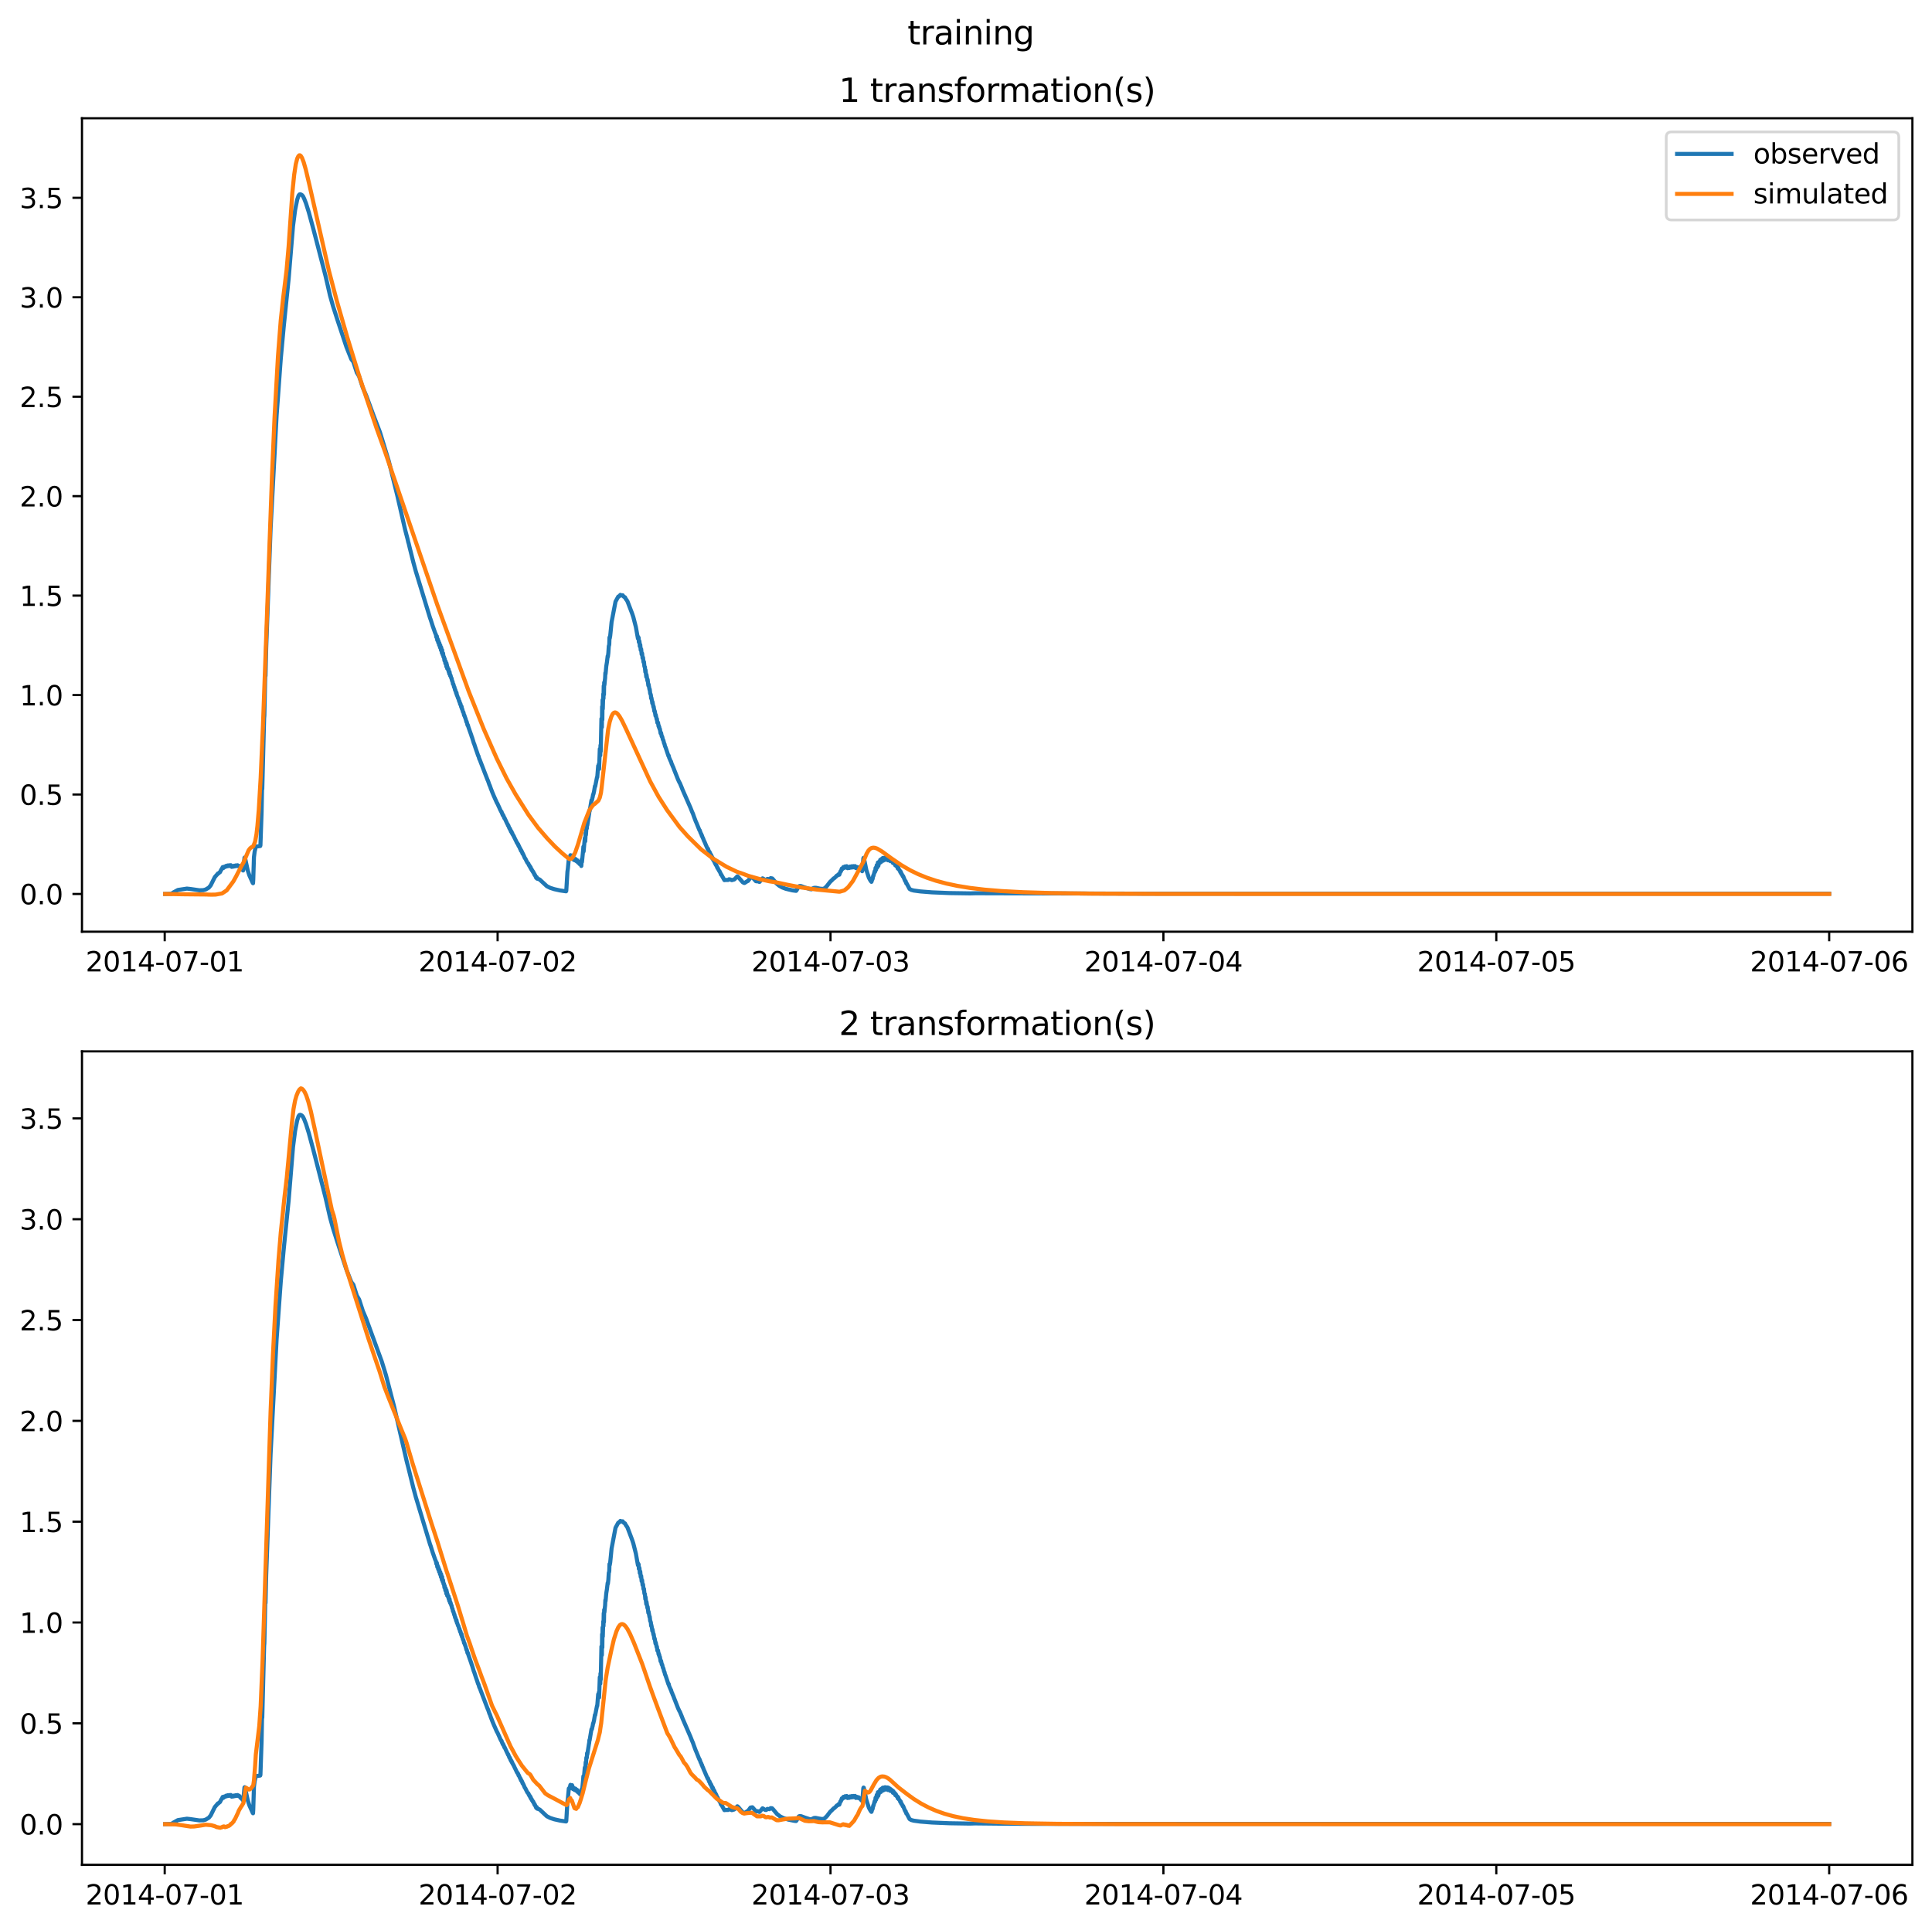 <?xml version="1.0" encoding="utf-8" standalone="no"?>
<!DOCTYPE svg PUBLIC "-//W3C//DTD SVG 1.1//EN"
  "http://www.w3.org/Graphics/SVG/1.1/DTD/svg11.dtd">
<svg xmlns:xlink="http://www.w3.org/1999/xlink" width="709.427pt" height="708.798pt" viewBox="0 0 709.427 708.798" xmlns="http://www.w3.org/2000/svg" version="1.1">
 <defs>
  <style type="text/css">*{stroke-linejoin: round; stroke-linecap: butt}</style>
 </defs>
 <g id="figure_1">
  <g id="patch_1">
   <path d="M 0 708.798 
L 709.427 708.798 
L 709.427 0 
L 0 0 
z
" style="fill: #ffffff"/>
  </g>
  <g id="axes_1">
   <g id="patch_2">
    <path d="M 30.103 342.2 
L 702.227 342.2 
L 702.227 43.44 
L 30.103 43.44 
z
" style="fill: #ffffff"/>
   </g>
   <g id="matplotlib.axis_1">
    <g id="xtick_1">
     <g id="line2d_1">
      <defs>
       <path id="mde654ab40f" d="M 0 0 
L 0 3.5 
" style="stroke: #000000; stroke-width: 0.8"/>
      </defs>
      <g>
       <use xlink:href="#mde654ab40f" x="60.484" y="342.2" style="stroke: #000000; stroke-width: 0.8"/>
      </g>
     </g>
     <g id="text_1">
      <!-- 2014-07-01 -->
      <g transform="translate(31.427 356.798) scale(0.1 -0.1)">
       <defs>
        <path id="DejaVuSans-32" d="M 1228 531 
L 3431 531 
L 3431 0 
L 469 0 
L 469 531 
Q 828 903 1448 1529 
Q 2069 2156 2228 2338 
Q 2531 2678 2651 2914 
Q 2772 3150 2772 3378 
Q 2772 3750 2511 3984 
Q 2250 4219 1831 4219 
Q 1534 4219 1204 4116 
Q 875 4013 500 3803 
L 500 4441 
Q 881 4594 1212 4672 
Q 1544 4750 1819 4750 
Q 2544 4750 2975 4387 
Q 3406 4025 3406 3419 
Q 3406 3131 3298 2873 
Q 3191 2616 2906 2266 
Q 2828 2175 2409 1742 
Q 1991 1309 1228 531 
z
" transform="scale(0.016)"/>
        <path id="DejaVuSans-30" d="M 2034 4250 
Q 1547 4250 1301 3770 
Q 1056 3291 1056 2328 
Q 1056 1369 1301 889 
Q 1547 409 2034 409 
Q 2525 409 2770 889 
Q 3016 1369 3016 2328 
Q 3016 3291 2770 3770 
Q 2525 4250 2034 4250 
z
M 2034 4750 
Q 2819 4750 3233 4129 
Q 3647 3509 3647 2328 
Q 3647 1150 3233 529 
Q 2819 -91 2034 -91 
Q 1250 -91 836 529 
Q 422 1150 422 2328 
Q 422 3509 836 4129 
Q 1250 4750 2034 4750 
z
" transform="scale(0.016)"/>
        <path id="DejaVuSans-31" d="M 794 531 
L 1825 531 
L 1825 4091 
L 703 3866 
L 703 4441 
L 1819 4666 
L 2450 4666 
L 2450 531 
L 3481 531 
L 3481 0 
L 794 0 
L 794 531 
z
" transform="scale(0.016)"/>
        <path id="DejaVuSans-34" d="M 2419 4116 
L 825 1625 
L 2419 1625 
L 2419 4116 
z
M 2253 4666 
L 3047 4666 
L 3047 1625 
L 3713 1625 
L 3713 1100 
L 3047 1100 
L 3047 0 
L 2419 0 
L 2419 1100 
L 313 1100 
L 313 1709 
L 2253 4666 
z
" transform="scale(0.016)"/>
        <path id="DejaVuSans-2d" d="M 313 2009 
L 1997 2009 
L 1997 1497 
L 313 1497 
L 313 2009 
z
" transform="scale(0.016)"/>
        <path id="DejaVuSans-37" d="M 525 4666 
L 3525 4666 
L 3525 4397 
L 1831 0 
L 1172 0 
L 2766 4134 
L 525 4134 
L 525 4666 
z
" transform="scale(0.016)"/>
       </defs>
       <use xlink:href="#DejaVuSans-32"/>
       <use xlink:href="#DejaVuSans-30" x="63.623"/>
       <use xlink:href="#DejaVuSans-31" x="127.246"/>
       <use xlink:href="#DejaVuSans-34" x="190.869"/>
       <use xlink:href="#DejaVuSans-2d" x="254.492"/>
       <use xlink:href="#DejaVuSans-30" x="290.576"/>
       <use xlink:href="#DejaVuSans-37" x="354.199"/>
       <use xlink:href="#DejaVuSans-2d" x="417.822"/>
       <use xlink:href="#DejaVuSans-30" x="453.906"/>
       <use xlink:href="#DejaVuSans-31" x="517.529"/>
      </g>
     </g>
    </g>
    <g id="xtick_2">
     <g id="line2d_2">
      <g>
       <use xlink:href="#mde654ab40f" x="182.723" y="342.2" style="stroke: #000000; stroke-width: 0.8"/>
      </g>
     </g>
     <g id="text_2">
      <!-- 2014-07-02 -->
      <g transform="translate(153.665 356.798) scale(0.1 -0.1)">
       <use xlink:href="#DejaVuSans-32"/>
       <use xlink:href="#DejaVuSans-30" x="63.623"/>
       <use xlink:href="#DejaVuSans-31" x="127.246"/>
       <use xlink:href="#DejaVuSans-34" x="190.869"/>
       <use xlink:href="#DejaVuSans-2d" x="254.492"/>
       <use xlink:href="#DejaVuSans-30" x="290.576"/>
       <use xlink:href="#DejaVuSans-37" x="354.199"/>
       <use xlink:href="#DejaVuSans-2d" x="417.822"/>
       <use xlink:href="#DejaVuSans-30" x="453.906"/>
       <use xlink:href="#DejaVuSans-32" x="517.529"/>
      </g>
     </g>
    </g>
    <g id="xtick_3">
     <g id="line2d_3">
      <g>
       <use xlink:href="#mde654ab40f" x="304.961" y="342.2" style="stroke: #000000; stroke-width: 0.8"/>
      </g>
     </g>
     <g id="text_3">
      <!-- 2014-07-03 -->
      <g transform="translate(275.903 356.798) scale(0.1 -0.1)">
       <defs>
        <path id="DejaVuSans-33" d="M 2597 2516 
Q 3050 2419 3304 2112 
Q 3559 1806 3559 1356 
Q 3559 666 3084 287 
Q 2609 -91 1734 -91 
Q 1441 -91 1130 -33 
Q 819 25 488 141 
L 488 750 
Q 750 597 1062 519 
Q 1375 441 1716 441 
Q 2309 441 2620 675 
Q 2931 909 2931 1356 
Q 2931 1769 2642 2001 
Q 2353 2234 1838 2234 
L 1294 2234 
L 1294 2753 
L 1863 2753 
Q 2328 2753 2575 2939 
Q 2822 3125 2822 3475 
Q 2822 3834 2567 4026 
Q 2313 4219 1838 4219 
Q 1578 4219 1281 4162 
Q 984 4106 628 3988 
L 628 4550 
Q 988 4650 1302 4700 
Q 1616 4750 1894 4750 
Q 2613 4750 3031 4423 
Q 3450 4097 3450 3541 
Q 3450 3153 3228 2886 
Q 3006 2619 2597 2516 
z
" transform="scale(0.016)"/>
       </defs>
       <use xlink:href="#DejaVuSans-32"/>
       <use xlink:href="#DejaVuSans-30" x="63.623"/>
       <use xlink:href="#DejaVuSans-31" x="127.246"/>
       <use xlink:href="#DejaVuSans-34" x="190.869"/>
       <use xlink:href="#DejaVuSans-2d" x="254.492"/>
       <use xlink:href="#DejaVuSans-30" x="290.576"/>
       <use xlink:href="#DejaVuSans-37" x="354.199"/>
       <use xlink:href="#DejaVuSans-2d" x="417.822"/>
       <use xlink:href="#DejaVuSans-30" x="453.906"/>
       <use xlink:href="#DejaVuSans-33" x="517.529"/>
      </g>
     </g>
    </g>
    <g id="xtick_4">
     <g id="line2d_4">
      <g>
       <use xlink:href="#mde654ab40f" x="427.199" y="342.2" style="stroke: #000000; stroke-width: 0.8"/>
      </g>
     </g>
     <g id="text_4">
      <!-- 2014-07-04 -->
      <g transform="translate(398.141 356.798) scale(0.1 -0.1)">
       <use xlink:href="#DejaVuSans-32"/>
       <use xlink:href="#DejaVuSans-30" x="63.623"/>
       <use xlink:href="#DejaVuSans-31" x="127.246"/>
       <use xlink:href="#DejaVuSans-34" x="190.869"/>
       <use xlink:href="#DejaVuSans-2d" x="254.492"/>
       <use xlink:href="#DejaVuSans-30" x="290.576"/>
       <use xlink:href="#DejaVuSans-37" x="354.199"/>
       <use xlink:href="#DejaVuSans-2d" x="417.822"/>
       <use xlink:href="#DejaVuSans-30" x="453.906"/>
       <use xlink:href="#DejaVuSans-34" x="517.529"/>
      </g>
     </g>
    </g>
    <g id="xtick_5">
     <g id="line2d_5">
      <g>
       <use xlink:href="#mde654ab40f" x="549.437" y="342.2" style="stroke: #000000; stroke-width: 0.8"/>
      </g>
     </g>
     <g id="text_5">
      <!-- 2014-07-05 -->
      <g transform="translate(520.38 356.798) scale(0.1 -0.1)">
       <defs>
        <path id="DejaVuSans-35" d="M 691 4666 
L 3169 4666 
L 3169 4134 
L 1269 4134 
L 1269 2991 
Q 1406 3038 1543 3061 
Q 1681 3084 1819 3084 
Q 2600 3084 3056 2656 
Q 3513 2228 3513 1497 
Q 3513 744 3044 326 
Q 2575 -91 1722 -91 
Q 1428 -91 1123 -41 
Q 819 9 494 109 
L 494 744 
Q 775 591 1075 516 
Q 1375 441 1709 441 
Q 2250 441 2565 725 
Q 2881 1009 2881 1497 
Q 2881 1984 2565 2268 
Q 2250 2553 1709 2553 
Q 1456 2553 1204 2497 
Q 953 2441 691 2322 
L 691 4666 
z
" transform="scale(0.016)"/>
       </defs>
       <use xlink:href="#DejaVuSans-32"/>
       <use xlink:href="#DejaVuSans-30" x="63.623"/>
       <use xlink:href="#DejaVuSans-31" x="127.246"/>
       <use xlink:href="#DejaVuSans-34" x="190.869"/>
       <use xlink:href="#DejaVuSans-2d" x="254.492"/>
       <use xlink:href="#DejaVuSans-30" x="290.576"/>
       <use xlink:href="#DejaVuSans-37" x="354.199"/>
       <use xlink:href="#DejaVuSans-2d" x="417.822"/>
       <use xlink:href="#DejaVuSans-30" x="453.906"/>
       <use xlink:href="#DejaVuSans-35" x="517.529"/>
      </g>
     </g>
    </g>
    <g id="xtick_6">
     <g id="line2d_6">
      <g>
       <use xlink:href="#mde654ab40f" x="671.676" y="342.2" style="stroke: #000000; stroke-width: 0.8"/>
      </g>
     </g>
     <g id="text_6">
      <!-- 2014-07-06 -->
      <g transform="translate(642.618 356.798) scale(0.1 -0.1)">
       <defs>
        <path id="DejaVuSans-36" d="M 2113 2584 
Q 1688 2584 1439 2293 
Q 1191 2003 1191 1497 
Q 1191 994 1439 701 
Q 1688 409 2113 409 
Q 2538 409 2786 701 
Q 3034 994 3034 1497 
Q 3034 2003 2786 2293 
Q 2538 2584 2113 2584 
z
M 3366 4563 
L 3366 3988 
Q 3128 4100 2886 4159 
Q 2644 4219 2406 4219 
Q 1781 4219 1451 3797 
Q 1122 3375 1075 2522 
Q 1259 2794 1537 2939 
Q 1816 3084 2150 3084 
Q 2853 3084 3261 2657 
Q 3669 2231 3669 1497 
Q 3669 778 3244 343 
Q 2819 -91 2113 -91 
Q 1303 -91 875 529 
Q 447 1150 447 2328 
Q 447 3434 972 4092 
Q 1497 4750 2381 4750 
Q 2619 4750 2861 4703 
Q 3103 4656 3366 4563 
z
" transform="scale(0.016)"/>
       </defs>
       <use xlink:href="#DejaVuSans-32"/>
       <use xlink:href="#DejaVuSans-30" x="63.623"/>
       <use xlink:href="#DejaVuSans-31" x="127.246"/>
       <use xlink:href="#DejaVuSans-34" x="190.869"/>
       <use xlink:href="#DejaVuSans-2d" x="254.492"/>
       <use xlink:href="#DejaVuSans-30" x="290.576"/>
       <use xlink:href="#DejaVuSans-37" x="354.199"/>
       <use xlink:href="#DejaVuSans-2d" x="417.822"/>
       <use xlink:href="#DejaVuSans-30" x="453.906"/>
       <use xlink:href="#DejaVuSans-36" x="517.529"/>
      </g>
     </g>
    </g>
   </g>
   <g id="matplotlib.axis_2">
    <g id="ytick_1">
     <g id="line2d_7">
      <defs>
       <path id="mb663b6016a" d="M 0 0 
L -3.5 0 
" style="stroke: #000000; stroke-width: 0.8"/>
      </defs>
      <g>
       <use xlink:href="#mb663b6016a" x="30.103" y="328.336" style="stroke: #000000; stroke-width: 0.8"/>
      </g>
     </g>
     <g id="text_7">
      <!-- 0.0 -->
      <g transform="translate(7.2 332.135) scale(0.1 -0.1)">
       <defs>
        <path id="DejaVuSans-2e" d="M 684 794 
L 1344 794 
L 1344 0 
L 684 0 
L 684 794 
z
" transform="scale(0.016)"/>
       </defs>
       <use xlink:href="#DejaVuSans-30"/>
       <use xlink:href="#DejaVuSans-2e" x="63.623"/>
       <use xlink:href="#DejaVuSans-30" x="95.41"/>
      </g>
     </g>
    </g>
    <g id="ytick_2">
     <g id="line2d_8">
      <g>
       <use xlink:href="#mb663b6016a" x="30.103" y="291.81" style="stroke: #000000; stroke-width: 0.8"/>
      </g>
     </g>
     <g id="text_8">
      <!-- 0.5 -->
      <g transform="translate(7.2 295.609) scale(0.1 -0.1)">
       <use xlink:href="#DejaVuSans-30"/>
       <use xlink:href="#DejaVuSans-2e" x="63.623"/>
       <use xlink:href="#DejaVuSans-35" x="95.41"/>
      </g>
     </g>
    </g>
    <g id="ytick_3">
     <g id="line2d_9">
      <g>
       <use xlink:href="#mb663b6016a" x="30.103" y="255.283" style="stroke: #000000; stroke-width: 0.8"/>
      </g>
     </g>
     <g id="text_9">
      <!-- 1.0 -->
      <g transform="translate(7.2 259.082) scale(0.1 -0.1)">
       <use xlink:href="#DejaVuSans-31"/>
       <use xlink:href="#DejaVuSans-2e" x="63.623"/>
       <use xlink:href="#DejaVuSans-30" x="95.41"/>
      </g>
     </g>
    </g>
    <g id="ytick_4">
     <g id="line2d_10">
      <g>
       <use xlink:href="#mb663b6016a" x="30.103" y="218.756" style="stroke: #000000; stroke-width: 0.8"/>
      </g>
     </g>
     <g id="text_10">
      <!-- 1.5 -->
      <g transform="translate(7.2 222.556) scale(0.1 -0.1)">
       <use xlink:href="#DejaVuSans-31"/>
       <use xlink:href="#DejaVuSans-2e" x="63.623"/>
       <use xlink:href="#DejaVuSans-35" x="95.41"/>
      </g>
     </g>
    </g>
    <g id="ytick_5">
     <g id="line2d_11">
      <g>
       <use xlink:href="#mb663b6016a" x="30.103" y="182.23" style="stroke: #000000; stroke-width: 0.8"/>
      </g>
     </g>
     <g id="text_11">
      <!-- 2.0 -->
      <g transform="translate(7.2 186.029) scale(0.1 -0.1)">
       <use xlink:href="#DejaVuSans-32"/>
       <use xlink:href="#DejaVuSans-2e" x="63.623"/>
       <use xlink:href="#DejaVuSans-30" x="95.41"/>
      </g>
     </g>
    </g>
    <g id="ytick_6">
     <g id="line2d_12">
      <g>
       <use xlink:href="#mb663b6016a" x="30.103" y="145.703" style="stroke: #000000; stroke-width: 0.8"/>
      </g>
     </g>
     <g id="text_12">
      <!-- 2.5 -->
      <g transform="translate(7.2 149.503) scale(0.1 -0.1)">
       <use xlink:href="#DejaVuSans-32"/>
       <use xlink:href="#DejaVuSans-2e" x="63.623"/>
       <use xlink:href="#DejaVuSans-35" x="95.41"/>
      </g>
     </g>
    </g>
    <g id="ytick_7">
     <g id="line2d_13">
      <g>
       <use xlink:href="#mb663b6016a" x="30.103" y="109.177" style="stroke: #000000; stroke-width: 0.8"/>
      </g>
     </g>
     <g id="text_13">
      <!-- 3.0 -->
      <g transform="translate(7.2 112.976) scale(0.1 -0.1)">
       <use xlink:href="#DejaVuSans-33"/>
       <use xlink:href="#DejaVuSans-2e" x="63.623"/>
       <use xlink:href="#DejaVuSans-30" x="95.41"/>
      </g>
     </g>
    </g>
    <g id="ytick_8">
     <g id="line2d_14">
      <g>
       <use xlink:href="#mb663b6016a" x="30.103" y="72.65" style="stroke: #000000; stroke-width: 0.8"/>
      </g>
     </g>
     <g id="text_14">
      <!-- 3.5 -->
      <g transform="translate(7.2 76.45) scale(0.1 -0.1)">
       <use xlink:href="#DejaVuSans-33"/>
       <use xlink:href="#DejaVuSans-2e" x="63.623"/>
       <use xlink:href="#DejaVuSans-35" x="95.41"/>
      </g>
     </g>
    </g>
   </g>
   <g id="line2d_15">
    <path d="M 60.654 328.336 
L 62.946 328.266 
L 63.625 327.804 
L 65.323 326.87 
L 68.634 326.368 
L 69.907 326.506 
L 73.218 326.985 
L 74.661 326.938 
L 75.51 326.7 
L 76.698 325.997 
L 77.377 325.155 
L 78.905 322.094 
L 79.075 321.934 
L 79.499 321.423 
L 79.669 321.277 
L 80.009 320.824 
L 80.178 320.817 
L 80.688 320.359 
L 80.773 320.336 
L 81.282 319.323 
L 81.367 319.294 
L 81.791 318.467 
L 82.046 318.803 
L 82.131 318.712 
L 82.385 318.318 
L 82.725 318.409 
L 82.98 318.034 
L 83.319 318.206 
L 83.574 317.87 
L 83.913 318.106 
L 84.168 317.803 
L 84.508 318.061 
L 84.762 317.775 
L 84.932 318.021 
L 85.102 318.397 
L 85.272 318.205 
L 85.441 318.086 
L 85.781 318.293 
L 86.036 317.949 
L 86.375 318.161 
L 86.63 317.842 
L 86.969 318.081 
L 87.224 317.794 
L 87.564 318.148 
L 87.733 318.013 
L 87.903 318.159 
L 88.328 318.811 
L 88.497 318.883 
L 89.007 319.414 
L 89.261 319.725 
L 89.346 319.479 
L 89.771 315.038 
L 89.856 314.953 
L 90.025 315.307 
L 90.28 316.506 
L 90.959 319.641 
L 91.553 321.486 
L 92.317 323.171 
L 92.742 324.144 
L 92.912 324.396 
L 92.996 323.069 
L 93.251 314.806 
L 93.506 312.798 
L 93.93 310.948 
L 95.543 310.732 
L 95.628 310.455 
L 96.052 298.289 
L 96.222 289.643 
L 96.307 289.806 
L 96.986 263.787 
L 97.071 262.791 
L 97.411 247.701 
L 97.495 248.237 
L 97.75 238.016 
L 99.363 194.12 
L 101.57 152.658 
L 103.098 131.761 
L 104.202 119.808 
L 105.984 102.447 
L 107.597 82.986 
L 108.361 77.165 
L 109.125 73.356 
L 109.634 71.834 
L 109.974 71.403 
L 110.313 71.355 
L 110.823 71.591 
L 111.247 72.061 
L 111.672 72.922 
L 112.351 74.653 
L 113.369 77.884 
L 115.067 84.125 
L 116.086 88.009 
L 119.481 101.138 
L 120.33 104.786 
L 121.179 108.517 
L 122.283 112.442 
L 123.896 117.455 
L 127.206 127.424 
L 128.989 131.906 
L 129.753 132.911 
L 131.026 136.847 
L 131.875 138.251 
L 133.233 142.403 
L 134.506 145.379 
L 137.138 152.533 
L 139.515 158.741 
L 142.741 169.291 
L 145.881 181.967 
L 148.768 194.589 
L 149.616 197.818 
L 149.956 199.289 
L 150.041 199.475 
L 150.465 201.263 
L 151.739 206.377 
L 152.672 209.799 
L 157.935 227.048 
L 158.105 227.47 
L 158.869 229.873 
L 159.803 232.517 
L 160.058 233.048 
L 160.227 234.032 
L 160.397 233.669 
L 160.567 235.154 
L 160.652 234.616 
L 160.737 234.735 
L 160.907 236 
L 160.991 235.357 
L 161.161 236.291 
L 161.246 236.917 
L 161.331 236.171 
L 161.586 237.824 
L 161.671 236.989 
L 161.925 238.803 
L 162.01 237.81 
L 162.095 239.053 
L 162.18 238.977 
L 162.265 239.808 
L 162.35 238.736 
L 162.435 240.115 
L 162.519 240.093 
L 162.604 240.585 
L 162.689 239.932 
L 162.859 241.313 
L 163.029 241.269 
L 163.199 242.633 
L 163.283 241.937 
L 163.538 243.685 
L 163.623 242.842 
L 163.708 243.677 
L 163.793 243.355 
L 163.878 244.79 
L 163.963 243.624 
L 164.047 244.687 
L 164.132 244.338 
L 164.217 245.573 
L 164.302 244.981 
L 164.642 246.322 
L 164.726 245.804 
L 164.811 246.899 
L 164.896 246.782 
L 164.981 247.49 
L 165.066 246.733 
L 165.236 247.761 
L 165.321 248.235 
L 165.406 247.974 
L 165.745 249.18 
L 165.83 249.143 
L 166 250.073 
L 166.17 250.278 
L 166.339 251.243 
L 166.424 251.194 
L 166.509 251.35 
L 166.764 252.43 
L 166.849 252.345 
L 167.103 253.499 
L 167.188 253.344 
L 167.528 254.691 
L 167.613 254.361 
L 167.782 255.405 
L 167.867 255.431 
L 168.207 256.473 
L 168.292 256.424 
L 168.631 257.66 
L 168.716 257.545 
L 168.971 258.656 
L 169.056 258.449 
L 169.395 259.782 
L 169.48 259.458 
L 169.65 260.462 
L 169.735 260.422 
L 169.99 261.445 
L 170.159 261.579 
L 170.414 262.743 
L 170.499 262.672 
L 170.669 263.219 
L 171.008 264.131 
L 171.263 265.139 
L 171.348 265.013 
L 171.687 266.395 
L 171.772 266.241 
L 172.027 267.123 
L 172.451 268.332 
L 173.045 269.99 
L 173.215 270.591 
L 173.3 270.719 
L 173.979 272.94 
L 174.149 273.327 
L 174.828 275.393 
L 175.083 276.086 
L 175.592 277.593 
L 175.677 277.629 
L 176.017 278.808 
L 176.101 278.867 
L 178.139 284.157 
L 178.393 284.813 
L 179.073 286.563 
L 179.157 286.679 
L 179.412 287.4 
L 179.752 288.404 
L 179.836 288.465 
L 180.261 289.694 
L 180.516 290.326 
L 180.855 291.209 
L 181.025 291.601 
L 181.28 292.213 
L 182.468 294.876 
L 182.553 294.958 
L 182.808 295.48 
L 183.402 296.768 
L 183.741 297.553 
L 183.911 297.822 
L 184.081 298.188 
L 184.166 298.138 
L 184.336 298.759 
L 184.42 298.765 
L 184.59 299.386 
L 184.675 299.264 
L 184.76 299.345 
L 184.93 299.853 
L 185.015 299.909 
L 185.184 300.496 
L 185.269 300.425 
L 186.288 302.63 
L 186.373 302.69 
L 186.543 303.204 
L 186.628 303.099 
L 187.052 304.261 
L 187.137 304.359 
L 187.222 304.284 
L 187.391 304.913 
L 187.476 304.834 
L 187.646 305.463 
L 187.816 305.404 
L 187.986 306.005 
L 188.071 305.932 
L 188.24 306.493 
L 188.41 306.654 
L 188.58 307.043 
L 188.665 307.102 
L 188.835 307.528 
L 189.514 308.895 
L 189.853 309.635 
L 189.938 309.614 
L 190.023 309.712 
L 190.193 310.185 
L 190.278 310.116 
L 190.447 310.756 
L 190.532 310.656 
L 191.042 311.865 
L 191.127 311.805 
L 191.296 312.462 
L 191.381 312.333 
L 191.466 312.431 
L 191.636 312.959 
L 191.721 312.925 
L 191.891 313.575 
L 191.975 313.483 
L 192.4 314.402 
L 192.739 315.203 
L 192.909 315.341 
L 193.164 315.894 
L 193.673 316.882 
L 193.928 317.138 
L 194.013 317.158 
L 194.183 317.72 
L 194.267 317.672 
L 194.437 318.155 
L 194.607 318.149 
L 194.777 318.774 
L 194.862 318.565 
L 195.031 319.211 
L 195.116 319.17 
L 195.201 319.228 
L 195.371 319.751 
L 195.456 319.695 
L 195.541 319.844 
L 195.71 320.279 
L 195.795 320.159 
L 196.05 320.836 
L 196.135 320.818 
L 196.305 321.396 
L 196.39 321.237 
L 196.899 322.451 
L 197.069 322.154 
L 197.238 322.727 
L 197.918 322.91 
L 198.257 323.116 
L 200.804 325.48 
L 201.992 326.08 
L 203.52 326.577 
L 205.642 327.048 
L 207.849 327.367 
L 207.934 327.23 
L 208.104 324.409 
L 208.359 320.219 
L 208.529 318.98 
L 208.868 315.412 
L 208.953 315.33 
L 209.123 315.507 
L 209.462 314.103 
L 209.547 314.23 
L 209.717 314.803 
L 209.802 314.696 
L 210.057 314.211 
L 210.226 314.726 
L 210.396 315.637 
L 210.481 315.616 
L 210.651 315.217 
L 210.736 315.225 
L 210.99 315.977 
L 211.075 315.899 
L 211.33 315.492 
L 211.584 316.251 
L 211.669 316.205 
L 211.839 315.899 
L 211.924 315.936 
L 212.179 316.749 
L 212.264 316.662 
L 212.433 316.44 
L 212.603 316.774 
L 212.773 317.318 
L 213.028 317.065 
L 213.197 317.377 
L 213.452 318.057 
L 213.622 315.605 
L 213.707 316.57 
L 214.131 312.216 
L 214.216 310.981 
L 214.301 312.737 
L 214.725 307.914 
L 214.81 307.711 
L 214.895 308.989 
L 215.065 305.881 
L 215.15 306.652 
L 215.32 304.219 
L 215.404 304.363 
L 215.489 304.268 
L 215.574 302.632 
L 215.659 303.082 
L 216.253 299.332 
L 216.338 298.933 
L 216.423 297.923 
L 216.508 297.956 
L 217.187 293.928 
L 217.272 294.05 
L 217.357 293.927 
L 217.527 293.087 
L 217.612 292.801 
L 217.781 291.837 
L 217.866 291.776 
L 218.121 290.742 
L 218.46 288.708 
L 218.545 288.886 
L 219.224 285.449 
L 219.309 285.456 
L 219.649 281.267 
L 219.734 282.018 
L 219.819 282.085 
L 219.903 280.598 
L 219.988 282.44 
L 220.243 275.08 
L 220.328 275.739 
L 220.413 277.464 
L 220.498 273.727 
L 220.583 275.995 
L 220.837 263.962 
L 221.007 267.08 
L 221.092 259.542 
L 221.177 264.335 
L 221.262 257.098 
L 221.347 260.376 
L 221.516 254.902 
L 221.601 256.56 
L 221.686 251.918 
L 221.771 255.127 
L 221.856 250.644 
L 221.941 251.569 
L 222.111 249.772 
L 222.195 249.062 
L 222.28 247.18 
L 222.365 247.512 
L 222.62 244.712 
L 222.875 243.136 
L 223.129 240.994 
L 223.214 241.239 
L 223.384 239.789 
L 223.554 237.24 
L 223.639 237.1 
L 223.723 236.601 
L 223.808 234.1 
L 223.893 234.475 
L 224.063 233.556 
L 224.318 231.051 
L 224.572 228.479 
L 226.015 220.97 
L 227.034 219.102 
L 227.289 219.089 
L 227.798 218.478 
L 228.307 218.708 
L 228.647 218.624 
L 228.902 219.001 
L 229.156 219.225 
L 229.496 219.371 
L 229.835 220.064 
L 230.09 220.357 
L 230.43 220.919 
L 232.127 225.359 
L 232.552 226.641 
L 233.486 230.277 
L 234.249 234.525 
L 234.334 233.914 
L 234.419 234.108 
L 234.504 234.225 
L 234.589 235.851 
L 234.674 235.589 
L 234.759 235.418 
L 234.844 235.928 
L 234.929 237.367 
L 235.013 236.957 
L 235.098 236.79 
L 235.268 238.759 
L 235.438 238.407 
L 235.608 240.328 
L 235.693 239.917 
L 235.777 239.968 
L 235.947 241.72 
L 236.117 241.505 
L 236.287 243.196 
L 236.372 243.317 
L 236.457 243.054 
L 236.626 244.788 
L 236.796 244.947 
L 236.966 246.822 
L 237.051 246.14 
L 237.305 248.593 
L 237.39 247.788 
L 237.73 250.007 
L 237.815 249.601 
L 238.069 251.777 
L 238.154 251.337 
L 238.494 253.274 
L 238.579 253.16 
L 238.749 254.723 
L 238.833 254.795 
L 239.003 255.313 
L 239.088 256.474 
L 239.173 256.201 
L 239.428 257.509 
L 239.513 258.296 
L 239.597 257.79 
L 239.937 259.7 
L 240.022 259.497 
L 240.277 261.236 
L 240.361 261.019 
L 240.446 261.278 
L 240.701 262.924 
L 240.786 262.537 
L 241.125 264.218 
L 241.21 264.003 
L 241.38 265.438 
L 241.465 265.241 
L 241.55 265.593 
L 241.635 265.394 
L 241.804 266.709 
L 241.889 266.48 
L 241.974 267.18 
L 242.059 266.947 
L 242.229 267.851 
L 242.314 267.746 
L 242.568 269.322 
L 242.738 269.135 
L 242.993 270.481 
L 243.078 270.396 
L 243.163 270.593 
L 243.417 271.686 
L 243.587 271.891 
L 243.842 272.963 
L 244.012 273.277 
L 244.181 274.071 
L 244.351 274.382 
L 244.691 275.368 
L 245.455 277.671 
L 245.54 277.507 
L 245.709 278.266 
L 246.134 279.239 
L 246.304 279.646 
L 246.388 279.687 
L 246.643 280.563 
L 246.813 280.859 
L 247.068 281.58 
L 247.152 281.661 
L 247.577 282.782 
L 248.511 285.139 
L 248.765 285.788 
L 249.02 286.411 
L 249.529 287.489 
L 249.614 287.544 
L 250.378 289.38 
L 250.633 290.047 
L 253.519 296.627 
L 254.113 298.116 
L 254.453 298.873 
L 254.792 299.849 
L 255.471 301.66 
L 255.726 302.218 
L 256.83 304.923 
L 256.915 304.903 
L 257.254 305.895 
L 257.424 306.204 
L 257.509 306.292 
L 257.678 306.901 
L 257.763 306.896 
L 257.933 307.47 
L 258.103 307.763 
L 258.527 308.841 
L 258.697 309.151 
L 259.206 310.369 
L 259.886 311.886 
L 259.97 311.712 
L 260.395 312.944 
L 260.565 312.917 
L 260.734 313.672 
L 260.819 313.498 
L 260.904 313.667 
L 260.989 314.143 
L 261.074 314.109 
L 261.159 314.047 
L 261.329 314.785 
L 261.414 314.638 
L 261.498 314.77 
L 261.583 315.344 
L 261.668 315.292 
L 261.753 315.161 
L 261.923 315.928 
L 262.008 315.803 
L 262.093 315.885 
L 262.262 316.456 
L 262.347 316.337 
L 262.517 317.076 
L 262.687 317.068 
L 262.857 317.696 
L 262.942 317.55 
L 263.451 318.852 
L 263.536 318.729 
L 263.706 319.177 
L 264.13 319.966 
L 264.215 319.969 
L 264.47 320.536 
L 264.554 320.672 
L 264.724 321.22 
L 264.809 321.142 
L 265.997 323.256 
L 266.252 323.226 
L 266.592 323.192 
L 267.356 323.198 
L 267.695 322.935 
L 268.12 323.009 
L 268.714 323.261 
L 269.648 323.007 
L 270.751 321.866 
L 271.091 322.137 
L 272.704 324.008 
L 273.213 324.296 
L 273.383 324.306 
L 274.401 323.655 
L 274.656 323.575 
L 275.59 322.33 
L 276.269 322.22 
L 276.693 322.679 
L 277.542 323.635 
L 277.797 323.709 
L 278.221 323.632 
L 278.646 323.848 
L 278.9 323.917 
L 280.004 322.603 
L 280.344 322.768 
L 280.938 323.182 
L 281.362 323.206 
L 281.787 322.806 
L 282.296 322.872 
L 282.551 322.915 
L 282.975 322.532 
L 283.569 322.639 
L 284.079 323.216 
L 285.097 324.455 
L 286.116 325.307 
L 287.219 325.943 
L 288.578 326.447 
L 290.954 327.017 
L 292.313 327.203 
L 292.482 327.021 
L 293.331 325.532 
L 293.671 325.4 
L 294.18 325.459 
L 295.538 325.963 
L 297.406 326.549 
L 297.915 326.622 
L 298.425 326.316 
L 298.934 326.095 
L 299.613 326.082 
L 301.056 326.384 
L 302.075 326.482 
L 302.584 326.35 
L 303.009 326.07 
L 303.688 325.353 
L 304.112 324.801 
L 304.876 323.833 
L 305.385 323.374 
L 306.149 322.605 
L 306.319 322.567 
L 306.828 322.079 
L 306.998 321.958 
L 307.253 321.601 
L 307.592 321.505 
L 307.847 321.151 
L 308.017 321.205 
L 308.187 321.273 
L 308.611 320.062 
L 308.781 320.02 
L 309.12 318.993 
L 309.375 319.159 
L 309.715 318.435 
L 309.969 318.776 
L 310.309 318.221 
L 310.564 318.63 
L 310.903 318.138 
L 311.243 318.869 
L 311.328 318.729 
L 311.497 318.407 
L 311.667 318.534 
L 311.837 318.806 
L 312.176 318.269 
L 312.431 318.671 
L 312.771 318.166 
L 313.025 318.597 
L 313.365 318.122 
L 313.619 318.564 
L 313.959 318.109 
L 314.299 318.852 
L 314.383 318.725 
L 314.553 318.408 
L 314.723 318.539 
L 314.893 318.827 
L 315.232 318.568 
L 315.572 319.023 
L 315.742 318.959 
L 315.911 319.178 
L 316.166 319.563 
L 316.336 319.602 
L 316.591 319.984 
L 316.675 319.561 
L 317.015 315.294 
L 317.1 315.085 
L 317.185 315.144 
L 317.439 316.208 
L 318.119 319.543 
L 319.052 322.384 
L 319.646 323.455 
L 319.986 323.885 
L 320.071 323.722 
L 320.241 322.689 
L 320.326 323.007 
L 320.41 322.815 
L 320.665 321.557 
L 320.75 321.634 
L 321.174 319.986 
L 321.259 320.32 
L 321.344 320.163 
L 321.514 318.766 
L 321.684 319.481 
L 321.938 317.747 
L 322.023 318.048 
L 322.108 318.624 
L 322.193 318.462 
L 322.363 316.768 
L 322.533 318.015 
L 322.787 316.528 
L 323.042 316.918 
L 323.212 315.821 
L 323.297 315.888 
L 323.466 316.667 
L 323.636 315.518 
L 323.891 316.045 
L 323.976 315.965 
L 324.146 315.124 
L 324.315 316.123 
L 324.485 315.087 
L 324.57 315.25 
L 324.74 315.626 
L 324.825 315.615 
L 324.91 315.43 
L 324.994 314.96 
L 325.079 315.145 
L 325.164 315.813 
L 325.249 315.779 
L 325.419 315.019 
L 325.589 315.551 
L 325.758 315.579 
L 325.928 315.042 
L 326.098 315.984 
L 326.268 315.152 
L 326.438 315.781 
L 326.692 315.733 
L 326.777 315.466 
L 326.862 315.689 
L 326.947 316.303 
L 327.032 316.178 
L 327.117 315.715 
L 327.202 315.773 
L 327.371 316.307 
L 327.541 316.358 
L 327.711 316.155 
L 327.881 316.975 
L 328.05 316.431 
L 328.305 317.097 
L 328.475 317.146 
L 328.56 317.042 
L 328.729 317.813 
L 328.814 317.752 
L 328.899 317.442 
L 328.984 317.551 
L 329.154 318.143 
L 329.493 318.262 
L 329.663 319.003 
L 329.833 318.642 
L 330.088 319.412 
L 330.342 319.611 
L 330.427 319.78 
L 330.597 320.338 
L 330.682 320.131 
L 330.767 320.175 
L 330.937 320.929 
L 331.106 320.945 
L 331.531 321.899 
L 331.616 321.744 
L 332.38 323.616 
L 332.549 323.634 
L 332.804 324.493 
L 332.889 324.42 
L 333.993 326.488 
L 334.587 326.832 
L 335.52 327.081 
L 337.982 327.41 
L 342.227 327.745 
L 348.678 328.009 
L 356.233 328.121 
L 358.27 328.065 
L 422.191 328.237 
L 671.676 328.236 
L 671.676 328.236 
" clip-path="url(#pfdf6b3b0b4)" style="fill: none; stroke: #1f77b4; stroke-width: 1.5; stroke-linecap: square"/>
   </g>
   <g id="line2d_16">
    <path d="M 60.654 328.336 
L 66.681 328.44 
L 68.209 328.46 
L 75.849 328.534 
L 76.528 328.576 
L 77.632 328.595 
L 78.056 328.589 
L 78.905 328.578 
L 79.245 328.555 
L 81.537 328.14 
L 83.234 327.027 
L 85.696 323.71 
L 86.8 321.704 
L 87.139 321.028 
L 88.667 318.068 
L 89.431 316.743 
L 91.299 312.29 
L 91.893 311.523 
L 92.487 311.089 
L 92.996 310.826 
L 93.676 309.117 
L 94.185 306.333 
L 94.524 303.348 
L 95.034 297.341 
L 95.713 285.729 
L 96.562 266.443 
L 97.495 240.892 
L 99.872 174.872 
L 100.806 153.437 
L 102.079 130.764 
L 103.098 117.607 
L 103.947 109.703 
L 105.22 99.304 
L 105.984 90.513 
L 107.342 70.845 
L 108.022 64.165 
L 108.616 60.299 
L 109.125 58.272 
L 109.549 57.378 
L 109.889 57.046 
L 110.144 57.04 
L 110.483 57.296 
L 110.908 58.005 
L 111.502 59.552 
L 112.266 62.212 
L 113.539 67.587 
L 120.755 99.355 
L 123.641 110.382 
L 127.461 123.701 
L 132.13 138.884 
L 138.242 157.173 
L 141.382 165.915 
L 146.051 179.578 
L 160.567 222.137 
L 172.112 253.926 
L 177.629 267.753 
L 182.383 278.532 
L 186.033 285.916 
L 189.344 291.785 
L 194.098 299.324 
L 197.578 304.04 
L 200.974 307.967 
L 203.775 310.911 
L 206.406 313.352 
L 208.868 315.383 
L 209.038 315.48 
L 209.208 315.53 
L 209.802 315.376 
L 210.481 314.617 
L 211.245 313.03 
L 212.264 310.053 
L 214.556 302.225 
L 216.423 297.532 
L 217.781 295.696 
L 218.206 295.38 
L 218.375 295.279 
L 219.734 294.043 
L 220.243 292.957 
L 220.667 291.196 
L 220.922 289.223 
L 223.299 267.954 
L 223.893 265.088 
L 224.487 263.196 
L 224.997 262.208 
L 225.421 261.782 
L 225.846 261.657 
L 226.27 261.778 
L 226.779 262.183 
L 227.458 263.053 
L 228.392 264.662 
L 229.835 267.655 
L 238.749 286.996 
L 241.804 292.604 
L 244.945 297.53 
L 249.529 303.761 
L 252.585 307.183 
L 257.424 311.948 
L 261.753 315.308 
L 266.846 318.391 
L 270.581 320.176 
L 273.128 321.048 
L 273.807 321.327 
L 274.826 321.7 
L 279.749 323.079 
L 282.381 323.657 
L 282.805 323.737 
L 285.012 324.076 
L 289.002 324.931 
L 294.35 325.969 
L 300.037 326.737 
L 307.932 327.488 
L 308.102 327.508 
L 308.356 327.504 
L 310.054 327.019 
L 311.412 325.899 
L 313.195 323.566 
L 317.015 316.551 
L 318.203 313.573 
L 318.883 312.413 
L 319.477 311.784 
L 320.071 311.447 
L 320.665 311.336 
L 321.344 311.414 
L 322.108 311.692 
L 323.806 312.695 
L 325.758 314.118 
L 327.371 315.293 
L 331.106 317.833 
L 334.162 319.61 
L 337.133 321.061 
L 340.274 322.342 
L 343.67 323.48 
L 347.405 324.49 
L 351.479 325.358 
L 356.148 326.119 
L 361.496 326.757 
L 367.863 327.284 
L 375.672 327.697 
L 385.944 328.006 
L 400.799 328.209 
L 427.114 328.313 
L 516.586 328.336 
L 671.676 328.336 
L 671.676 328.336 
" clip-path="url(#pfdf6b3b0b4)" style="fill: none; stroke: #ff7f0e; stroke-width: 1.5; stroke-linecap: square"/>
   </g>
   <g id="patch_3">
    <path d="M 30.103 342.2 
L 30.103 43.44 
" style="fill: none; stroke: #000000; stroke-width: 0.8; stroke-linejoin: miter; stroke-linecap: square"/>
   </g>
   <g id="patch_4">
    <path d="M 702.227 342.2 
L 702.227 43.44 
" style="fill: none; stroke: #000000; stroke-width: 0.8; stroke-linejoin: miter; stroke-linecap: square"/>
   </g>
   <g id="patch_5">
    <path d="M 30.103 342.2 
L 702.227 342.2 
" style="fill: none; stroke: #000000; stroke-width: 0.8; stroke-linejoin: miter; stroke-linecap: square"/>
   </g>
   <g id="patch_6">
    <path d="M 30.103 43.44 
L 702.227 43.44 
" style="fill: none; stroke: #000000; stroke-width: 0.8; stroke-linejoin: miter; stroke-linecap: square"/>
   </g>
   <g id="text_15">
    <!-- 1 transformation(s) -->
    <g transform="translate(308.05 37.44) scale(0.12 -0.12)">
     <defs>
      <path id="DejaVuSans-20" transform="scale(0.016)"/>
      <path id="DejaVuSans-74" d="M 1172 4494 
L 1172 3500 
L 2356 3500 
L 2356 3053 
L 1172 3053 
L 1172 1153 
Q 1172 725 1289 603 
Q 1406 481 1766 481 
L 2356 481 
L 2356 0 
L 1766 0 
Q 1100 0 847 248 
Q 594 497 594 1153 
L 594 3053 
L 172 3053 
L 172 3500 
L 594 3500 
L 594 4494 
L 1172 4494 
z
" transform="scale(0.016)"/>
      <path id="DejaVuSans-72" d="M 2631 2963 
Q 2534 3019 2420 3045 
Q 2306 3072 2169 3072 
Q 1681 3072 1420 2755 
Q 1159 2438 1159 1844 
L 1159 0 
L 581 0 
L 581 3500 
L 1159 3500 
L 1159 2956 
Q 1341 3275 1631 3429 
Q 1922 3584 2338 3584 
Q 2397 3584 2469 3576 
Q 2541 3569 2628 3553 
L 2631 2963 
z
" transform="scale(0.016)"/>
      <path id="DejaVuSans-61" d="M 2194 1759 
Q 1497 1759 1228 1600 
Q 959 1441 959 1056 
Q 959 750 1161 570 
Q 1363 391 1709 391 
Q 2188 391 2477 730 
Q 2766 1069 2766 1631 
L 2766 1759 
L 2194 1759 
z
M 3341 1997 
L 3341 0 
L 2766 0 
L 2766 531 
Q 2569 213 2275 61 
Q 1981 -91 1556 -91 
Q 1019 -91 701 211 
Q 384 513 384 1019 
Q 384 1609 779 1909 
Q 1175 2209 1959 2209 
L 2766 2209 
L 2766 2266 
Q 2766 2663 2505 2880 
Q 2244 3097 1772 3097 
Q 1472 3097 1187 3025 
Q 903 2953 641 2809 
L 641 3341 
Q 956 3463 1253 3523 
Q 1550 3584 1831 3584 
Q 2591 3584 2966 3190 
Q 3341 2797 3341 1997 
z
" transform="scale(0.016)"/>
      <path id="DejaVuSans-6e" d="M 3513 2113 
L 3513 0 
L 2938 0 
L 2938 2094 
Q 2938 2591 2744 2837 
Q 2550 3084 2163 3084 
Q 1697 3084 1428 2787 
Q 1159 2491 1159 1978 
L 1159 0 
L 581 0 
L 581 3500 
L 1159 3500 
L 1159 2956 
Q 1366 3272 1645 3428 
Q 1925 3584 2291 3584 
Q 2894 3584 3203 3211 
Q 3513 2838 3513 2113 
z
" transform="scale(0.016)"/>
      <path id="DejaVuSans-73" d="M 2834 3397 
L 2834 2853 
Q 2591 2978 2328 3040 
Q 2066 3103 1784 3103 
Q 1356 3103 1142 2972 
Q 928 2841 928 2578 
Q 928 2378 1081 2264 
Q 1234 2150 1697 2047 
L 1894 2003 
Q 2506 1872 2764 1633 
Q 3022 1394 3022 966 
Q 3022 478 2636 193 
Q 2250 -91 1575 -91 
Q 1294 -91 989 -36 
Q 684 19 347 128 
L 347 722 
Q 666 556 975 473 
Q 1284 391 1588 391 
Q 1994 391 2212 530 
Q 2431 669 2431 922 
Q 2431 1156 2273 1281 
Q 2116 1406 1581 1522 
L 1381 1569 
Q 847 1681 609 1914 
Q 372 2147 372 2553 
Q 372 3047 722 3315 
Q 1072 3584 1716 3584 
Q 2034 3584 2315 3537 
Q 2597 3491 2834 3397 
z
" transform="scale(0.016)"/>
      <path id="DejaVuSans-66" d="M 2375 4863 
L 2375 4384 
L 1825 4384 
Q 1516 4384 1395 4259 
Q 1275 4134 1275 3809 
L 1275 3500 
L 2222 3500 
L 2222 3053 
L 1275 3053 
L 1275 0 
L 697 0 
L 697 3053 
L 147 3053 
L 147 3500 
L 697 3500 
L 697 3744 
Q 697 4328 969 4595 
Q 1241 4863 1831 4863 
L 2375 4863 
z
" transform="scale(0.016)"/>
      <path id="DejaVuSans-6f" d="M 1959 3097 
Q 1497 3097 1228 2736 
Q 959 2375 959 1747 
Q 959 1119 1226 758 
Q 1494 397 1959 397 
Q 2419 397 2687 759 
Q 2956 1122 2956 1747 
Q 2956 2369 2687 2733 
Q 2419 3097 1959 3097 
z
M 1959 3584 
Q 2709 3584 3137 3096 
Q 3566 2609 3566 1747 
Q 3566 888 3137 398 
Q 2709 -91 1959 -91 
Q 1206 -91 779 398 
Q 353 888 353 1747 
Q 353 2609 779 3096 
Q 1206 3584 1959 3584 
z
" transform="scale(0.016)"/>
      <path id="DejaVuSans-6d" d="M 3328 2828 
Q 3544 3216 3844 3400 
Q 4144 3584 4550 3584 
Q 5097 3584 5394 3201 
Q 5691 2819 5691 2113 
L 5691 0 
L 5113 0 
L 5113 2094 
Q 5113 2597 4934 2840 
Q 4756 3084 4391 3084 
Q 3944 3084 3684 2787 
Q 3425 2491 3425 1978 
L 3425 0 
L 2847 0 
L 2847 2094 
Q 2847 2600 2669 2842 
Q 2491 3084 2119 3084 
Q 1678 3084 1418 2786 
Q 1159 2488 1159 1978 
L 1159 0 
L 581 0 
L 581 3500 
L 1159 3500 
L 1159 2956 
Q 1356 3278 1631 3431 
Q 1906 3584 2284 3584 
Q 2666 3584 2933 3390 
Q 3200 3197 3328 2828 
z
" transform="scale(0.016)"/>
      <path id="DejaVuSans-69" d="M 603 3500 
L 1178 3500 
L 1178 0 
L 603 0 
L 603 3500 
z
M 603 4863 
L 1178 4863 
L 1178 4134 
L 603 4134 
L 603 4863 
z
" transform="scale(0.016)"/>
      <path id="DejaVuSans-28" d="M 1984 4856 
Q 1566 4138 1362 3434 
Q 1159 2731 1159 2009 
Q 1159 1288 1364 580 
Q 1569 -128 1984 -844 
L 1484 -844 
Q 1016 -109 783 600 
Q 550 1309 550 2009 
Q 550 2706 781 3412 
Q 1013 4119 1484 4856 
L 1984 4856 
z
" transform="scale(0.016)"/>
      <path id="DejaVuSans-29" d="M 513 4856 
L 1013 4856 
Q 1481 4119 1714 3412 
Q 1947 2706 1947 2009 
Q 1947 1309 1714 600 
Q 1481 -109 1013 -844 
L 513 -844 
Q 928 -128 1133 580 
Q 1338 1288 1338 2009 
Q 1338 2731 1133 3434 
Q 928 4138 513 4856 
z
" transform="scale(0.016)"/>
     </defs>
     <use xlink:href="#DejaVuSans-31"/>
     <use xlink:href="#DejaVuSans-20" x="63.623"/>
     <use xlink:href="#DejaVuSans-74" x="95.41"/>
     <use xlink:href="#DejaVuSans-72" x="134.619"/>
     <use xlink:href="#DejaVuSans-61" x="175.732"/>
     <use xlink:href="#DejaVuSans-6e" x="237.012"/>
     <use xlink:href="#DejaVuSans-73" x="300.391"/>
     <use xlink:href="#DejaVuSans-66" x="352.49"/>
     <use xlink:href="#DejaVuSans-6f" x="387.695"/>
     <use xlink:href="#DejaVuSans-72" x="448.877"/>
     <use xlink:href="#DejaVuSans-6d" x="488.24"/>
     <use xlink:href="#DejaVuSans-61" x="585.652"/>
     <use xlink:href="#DejaVuSans-74" x="646.932"/>
     <use xlink:href="#DejaVuSans-69" x="686.141"/>
     <use xlink:href="#DejaVuSans-6f" x="713.924"/>
     <use xlink:href="#DejaVuSans-6e" x="775.105"/>
     <use xlink:href="#DejaVuSans-28" x="838.484"/>
     <use xlink:href="#DejaVuSans-73" x="877.498"/>
     <use xlink:href="#DejaVuSans-29" x="929.598"/>
    </g>
   </g>
   <g id="legend_1">
    <g id="patch_7">
     <path d="M 613.833 80.796 
L 695.227 80.796 
Q 697.227 80.796 697.227 78.796 
L 697.227 50.44 
Q 697.227 48.44 695.227 48.44 
L 613.833 48.44 
Q 611.833 48.44 611.833 50.44 
L 611.833 78.796 
Q 611.833 80.796 613.833 80.796 
z
" style="fill: #ffffff; opacity: 0.8; stroke: #cccccc; stroke-linejoin: miter"/>
    </g>
    <g id="line2d_17">
     <path d="M 615.833 56.538 
L 625.833 56.538 
L 635.833 56.538 
" style="fill: none; stroke: #1f77b4; stroke-width: 1.5; stroke-linecap: square"/>
    </g>
    <g id="text_16">
     <!-- observed -->
     <g transform="translate(643.833 60.038) scale(0.1 -0.1)">
      <defs>
       <path id="DejaVuSans-62" d="M 3116 1747 
Q 3116 2381 2855 2742 
Q 2594 3103 2138 3103 
Q 1681 3103 1420 2742 
Q 1159 2381 1159 1747 
Q 1159 1113 1420 752 
Q 1681 391 2138 391 
Q 2594 391 2855 752 
Q 3116 1113 3116 1747 
z
M 1159 2969 
Q 1341 3281 1617 3432 
Q 1894 3584 2278 3584 
Q 2916 3584 3314 3078 
Q 3713 2572 3713 1747 
Q 3713 922 3314 415 
Q 2916 -91 2278 -91 
Q 1894 -91 1617 61 
Q 1341 213 1159 525 
L 1159 0 
L 581 0 
L 581 4863 
L 1159 4863 
L 1159 2969 
z
" transform="scale(0.016)"/>
       <path id="DejaVuSans-65" d="M 3597 1894 
L 3597 1613 
L 953 1613 
Q 991 1019 1311 708 
Q 1631 397 2203 397 
Q 2534 397 2845 478 
Q 3156 559 3463 722 
L 3463 178 
Q 3153 47 2828 -22 
Q 2503 -91 2169 -91 
Q 1331 -91 842 396 
Q 353 884 353 1716 
Q 353 2575 817 3079 
Q 1281 3584 2069 3584 
Q 2775 3584 3186 3129 
Q 3597 2675 3597 1894 
z
M 3022 2063 
Q 3016 2534 2758 2815 
Q 2500 3097 2075 3097 
Q 1594 3097 1305 2825 
Q 1016 2553 972 2059 
L 3022 2063 
z
" transform="scale(0.016)"/>
       <path id="DejaVuSans-76" d="M 191 3500 
L 800 3500 
L 1894 563 
L 2988 3500 
L 3597 3500 
L 2284 0 
L 1503 0 
L 191 3500 
z
" transform="scale(0.016)"/>
       <path id="DejaVuSans-64" d="M 2906 2969 
L 2906 4863 
L 3481 4863 
L 3481 0 
L 2906 0 
L 2906 525 
Q 2725 213 2448 61 
Q 2172 -91 1784 -91 
Q 1150 -91 751 415 
Q 353 922 353 1747 
Q 353 2572 751 3078 
Q 1150 3584 1784 3584 
Q 2172 3584 2448 3432 
Q 2725 3281 2906 2969 
z
M 947 1747 
Q 947 1113 1208 752 
Q 1469 391 1925 391 
Q 2381 391 2643 752 
Q 2906 1113 2906 1747 
Q 2906 2381 2643 2742 
Q 2381 3103 1925 3103 
Q 1469 3103 1208 2742 
Q 947 2381 947 1747 
z
" transform="scale(0.016)"/>
      </defs>
      <use xlink:href="#DejaVuSans-6f"/>
      <use xlink:href="#DejaVuSans-62" x="61.182"/>
      <use xlink:href="#DejaVuSans-73" x="124.658"/>
      <use xlink:href="#DejaVuSans-65" x="176.758"/>
      <use xlink:href="#DejaVuSans-72" x="238.281"/>
      <use xlink:href="#DejaVuSans-76" x="279.395"/>
      <use xlink:href="#DejaVuSans-65" x="338.574"/>
      <use xlink:href="#DejaVuSans-64" x="400.098"/>
     </g>
    </g>
    <g id="line2d_18">
     <path d="M 615.833 71.217 
L 625.833 71.217 
L 635.833 71.217 
" style="fill: none; stroke: #ff7f0e; stroke-width: 1.5; stroke-linecap: square"/>
    </g>
    <g id="text_17">
     <!-- simulated -->
     <g transform="translate(643.833 74.717) scale(0.1 -0.1)">
      <defs>
       <path id="DejaVuSans-75" d="M 544 1381 
L 544 3500 
L 1119 3500 
L 1119 1403 
Q 1119 906 1312 657 
Q 1506 409 1894 409 
Q 2359 409 2629 706 
Q 2900 1003 2900 1516 
L 2900 3500 
L 3475 3500 
L 3475 0 
L 2900 0 
L 2900 538 
Q 2691 219 2414 64 
Q 2138 -91 1772 -91 
Q 1169 -91 856 284 
Q 544 659 544 1381 
z
M 1991 3584 
L 1991 3584 
z
" transform="scale(0.016)"/>
       <path id="DejaVuSans-6c" d="M 603 4863 
L 1178 4863 
L 1178 0 
L 603 0 
L 603 4863 
z
" transform="scale(0.016)"/>
      </defs>
      <use xlink:href="#DejaVuSans-73"/>
      <use xlink:href="#DejaVuSans-69" x="52.1"/>
      <use xlink:href="#DejaVuSans-6d" x="79.883"/>
      <use xlink:href="#DejaVuSans-75" x="177.295"/>
      <use xlink:href="#DejaVuSans-6c" x="240.674"/>
      <use xlink:href="#DejaVuSans-61" x="268.457"/>
      <use xlink:href="#DejaVuSans-74" x="329.736"/>
      <use xlink:href="#DejaVuSans-65" x="368.945"/>
      <use xlink:href="#DejaVuSans-64" x="430.469"/>
     </g>
    </g>
   </g>
  </g>
  <g id="axes_2">
   <g id="patch_8">
    <path d="M 30.103 684.92 
L 702.227 684.92 
L 702.227 386.16 
L 30.103 386.16 
z
" style="fill: #ffffff"/>
   </g>
   <g id="matplotlib.axis_3">
    <g id="xtick_7">
     <g id="line2d_19">
      <g>
       <use xlink:href="#mde654ab40f" x="60.484" y="684.92" style="stroke: #000000; stroke-width: 0.8"/>
      </g>
     </g>
     <g id="text_18">
      <!-- 2014-07-01 -->
      <g transform="translate(31.427 699.518) scale(0.1 -0.1)">
       <use xlink:href="#DejaVuSans-32"/>
       <use xlink:href="#DejaVuSans-30" x="63.623"/>
       <use xlink:href="#DejaVuSans-31" x="127.246"/>
       <use xlink:href="#DejaVuSans-34" x="190.869"/>
       <use xlink:href="#DejaVuSans-2d" x="254.492"/>
       <use xlink:href="#DejaVuSans-30" x="290.576"/>
       <use xlink:href="#DejaVuSans-37" x="354.199"/>
       <use xlink:href="#DejaVuSans-2d" x="417.822"/>
       <use xlink:href="#DejaVuSans-30" x="453.906"/>
       <use xlink:href="#DejaVuSans-31" x="517.529"/>
      </g>
     </g>
    </g>
    <g id="xtick_8">
     <g id="line2d_20">
      <g>
       <use xlink:href="#mde654ab40f" x="182.723" y="684.92" style="stroke: #000000; stroke-width: 0.8"/>
      </g>
     </g>
     <g id="text_19">
      <!-- 2014-07-02 -->
      <g transform="translate(153.665 699.518) scale(0.1 -0.1)">
       <use xlink:href="#DejaVuSans-32"/>
       <use xlink:href="#DejaVuSans-30" x="63.623"/>
       <use xlink:href="#DejaVuSans-31" x="127.246"/>
       <use xlink:href="#DejaVuSans-34" x="190.869"/>
       <use xlink:href="#DejaVuSans-2d" x="254.492"/>
       <use xlink:href="#DejaVuSans-30" x="290.576"/>
       <use xlink:href="#DejaVuSans-37" x="354.199"/>
       <use xlink:href="#DejaVuSans-2d" x="417.822"/>
       <use xlink:href="#DejaVuSans-30" x="453.906"/>
       <use xlink:href="#DejaVuSans-32" x="517.529"/>
      </g>
     </g>
    </g>
    <g id="xtick_9">
     <g id="line2d_21">
      <g>
       <use xlink:href="#mde654ab40f" x="304.961" y="684.92" style="stroke: #000000; stroke-width: 0.8"/>
      </g>
     </g>
     <g id="text_20">
      <!-- 2014-07-03 -->
      <g transform="translate(275.903 699.518) scale(0.1 -0.1)">
       <use xlink:href="#DejaVuSans-32"/>
       <use xlink:href="#DejaVuSans-30" x="63.623"/>
       <use xlink:href="#DejaVuSans-31" x="127.246"/>
       <use xlink:href="#DejaVuSans-34" x="190.869"/>
       <use xlink:href="#DejaVuSans-2d" x="254.492"/>
       <use xlink:href="#DejaVuSans-30" x="290.576"/>
       <use xlink:href="#DejaVuSans-37" x="354.199"/>
       <use xlink:href="#DejaVuSans-2d" x="417.822"/>
       <use xlink:href="#DejaVuSans-30" x="453.906"/>
       <use xlink:href="#DejaVuSans-33" x="517.529"/>
      </g>
     </g>
    </g>
    <g id="xtick_10">
     <g id="line2d_22">
      <g>
       <use xlink:href="#mde654ab40f" x="427.199" y="684.92" style="stroke: #000000; stroke-width: 0.8"/>
      </g>
     </g>
     <g id="text_21">
      <!-- 2014-07-04 -->
      <g transform="translate(398.141 699.518) scale(0.1 -0.1)">
       <use xlink:href="#DejaVuSans-32"/>
       <use xlink:href="#DejaVuSans-30" x="63.623"/>
       <use xlink:href="#DejaVuSans-31" x="127.246"/>
       <use xlink:href="#DejaVuSans-34" x="190.869"/>
       <use xlink:href="#DejaVuSans-2d" x="254.492"/>
       <use xlink:href="#DejaVuSans-30" x="290.576"/>
       <use xlink:href="#DejaVuSans-37" x="354.199"/>
       <use xlink:href="#DejaVuSans-2d" x="417.822"/>
       <use xlink:href="#DejaVuSans-30" x="453.906"/>
       <use xlink:href="#DejaVuSans-34" x="517.529"/>
      </g>
     </g>
    </g>
    <g id="xtick_11">
     <g id="line2d_23">
      <g>
       <use xlink:href="#mde654ab40f" x="549.437" y="684.92" style="stroke: #000000; stroke-width: 0.8"/>
      </g>
     </g>
     <g id="text_22">
      <!-- 2014-07-05 -->
      <g transform="translate(520.38 699.518) scale(0.1 -0.1)">
       <use xlink:href="#DejaVuSans-32"/>
       <use xlink:href="#DejaVuSans-30" x="63.623"/>
       <use xlink:href="#DejaVuSans-31" x="127.246"/>
       <use xlink:href="#DejaVuSans-34" x="190.869"/>
       <use xlink:href="#DejaVuSans-2d" x="254.492"/>
       <use xlink:href="#DejaVuSans-30" x="290.576"/>
       <use xlink:href="#DejaVuSans-37" x="354.199"/>
       <use xlink:href="#DejaVuSans-2d" x="417.822"/>
       <use xlink:href="#DejaVuSans-30" x="453.906"/>
       <use xlink:href="#DejaVuSans-35" x="517.529"/>
      </g>
     </g>
    </g>
    <g id="xtick_12">
     <g id="line2d_24">
      <g>
       <use xlink:href="#mde654ab40f" x="671.676" y="684.92" style="stroke: #000000; stroke-width: 0.8"/>
      </g>
     </g>
     <g id="text_23">
      <!-- 2014-07-06 -->
      <g transform="translate(642.618 699.518) scale(0.1 -0.1)">
       <use xlink:href="#DejaVuSans-32"/>
       <use xlink:href="#DejaVuSans-30" x="63.623"/>
       <use xlink:href="#DejaVuSans-31" x="127.246"/>
       <use xlink:href="#DejaVuSans-34" x="190.869"/>
       <use xlink:href="#DejaVuSans-2d" x="254.492"/>
       <use xlink:href="#DejaVuSans-30" x="290.576"/>
       <use xlink:href="#DejaVuSans-37" x="354.199"/>
       <use xlink:href="#DejaVuSans-2d" x="417.822"/>
       <use xlink:href="#DejaVuSans-30" x="453.906"/>
       <use xlink:href="#DejaVuSans-36" x="517.529"/>
      </g>
     </g>
    </g>
   </g>
   <g id="matplotlib.axis_4">
    <g id="ytick_9">
     <g id="line2d_25">
      <g>
       <use xlink:href="#mb663b6016a" x="30.103" y="669.981" style="stroke: #000000; stroke-width: 0.8"/>
      </g>
     </g>
     <g id="text_24">
      <!-- 0.0 -->
      <g transform="translate(7.2 673.781) scale(0.1 -0.1)">
       <use xlink:href="#DejaVuSans-30"/>
       <use xlink:href="#DejaVuSans-2e" x="63.623"/>
       <use xlink:href="#DejaVuSans-30" x="95.41"/>
      </g>
     </g>
    </g>
    <g id="ytick_10">
     <g id="line2d_26">
      <g>
       <use xlink:href="#mb663b6016a" x="30.103" y="632.952" style="stroke: #000000; stroke-width: 0.8"/>
      </g>
     </g>
     <g id="text_25">
      <!-- 0.5 -->
      <g transform="translate(7.2 636.751) scale(0.1 -0.1)">
       <use xlink:href="#DejaVuSans-30"/>
       <use xlink:href="#DejaVuSans-2e" x="63.623"/>
       <use xlink:href="#DejaVuSans-35" x="95.41"/>
      </g>
     </g>
    </g>
    <g id="ytick_11">
     <g id="line2d_27">
      <g>
       <use xlink:href="#mb663b6016a" x="30.103" y="595.922" style="stroke: #000000; stroke-width: 0.8"/>
      </g>
     </g>
     <g id="text_26">
      <!-- 1.0 -->
      <g transform="translate(7.2 599.721) scale(0.1 -0.1)">
       <use xlink:href="#DejaVuSans-31"/>
       <use xlink:href="#DejaVuSans-2e" x="63.623"/>
       <use xlink:href="#DejaVuSans-30" x="95.41"/>
      </g>
     </g>
    </g>
    <g id="ytick_12">
     <g id="line2d_28">
      <g>
       <use xlink:href="#mb663b6016a" x="30.103" y="558.892" style="stroke: #000000; stroke-width: 0.8"/>
      </g>
     </g>
     <g id="text_27">
      <!-- 1.5 -->
      <g transform="translate(7.2 562.691) scale(0.1 -0.1)">
       <use xlink:href="#DejaVuSans-31"/>
       <use xlink:href="#DejaVuSans-2e" x="63.623"/>
       <use xlink:href="#DejaVuSans-35" x="95.41"/>
      </g>
     </g>
    </g>
    <g id="ytick_13">
     <g id="line2d_29">
      <g>
       <use xlink:href="#mb663b6016a" x="30.103" y="521.862" style="stroke: #000000; stroke-width: 0.8"/>
      </g>
     </g>
     <g id="text_28">
      <!-- 2.0 -->
      <g transform="translate(7.2 525.661) scale(0.1 -0.1)">
       <use xlink:href="#DejaVuSans-32"/>
       <use xlink:href="#DejaVuSans-2e" x="63.623"/>
       <use xlink:href="#DejaVuSans-30" x="95.41"/>
      </g>
     </g>
    </g>
    <g id="ytick_14">
     <g id="line2d_30">
      <g>
       <use xlink:href="#mb663b6016a" x="30.103" y="484.832" style="stroke: #000000; stroke-width: 0.8"/>
      </g>
     </g>
     <g id="text_29">
      <!-- 2.5 -->
      <g transform="translate(7.2 488.632) scale(0.1 -0.1)">
       <use xlink:href="#DejaVuSans-32"/>
       <use xlink:href="#DejaVuSans-2e" x="63.623"/>
       <use xlink:href="#DejaVuSans-35" x="95.41"/>
      </g>
     </g>
    </g>
    <g id="ytick_15">
     <g id="line2d_31">
      <g>
       <use xlink:href="#mb663b6016a" x="30.103" y="447.803" style="stroke: #000000; stroke-width: 0.8"/>
      </g>
     </g>
     <g id="text_30">
      <!-- 3.0 -->
      <g transform="translate(7.2 451.602) scale(0.1 -0.1)">
       <use xlink:href="#DejaVuSans-33"/>
       <use xlink:href="#DejaVuSans-2e" x="63.623"/>
       <use xlink:href="#DejaVuSans-30" x="95.41"/>
      </g>
     </g>
    </g>
    <g id="ytick_16">
     <g id="line2d_32">
      <g>
       <use xlink:href="#mb663b6016a" x="30.103" y="410.773" style="stroke: #000000; stroke-width: 0.8"/>
      </g>
     </g>
     <g id="text_31">
      <!-- 3.5 -->
      <g transform="translate(7.2 414.572) scale(0.1 -0.1)">
       <use xlink:href="#DejaVuSans-33"/>
       <use xlink:href="#DejaVuSans-2e" x="63.623"/>
       <use xlink:href="#DejaVuSans-35" x="95.41"/>
      </g>
     </g>
    </g>
   </g>
   <g id="line2d_33">
    <path d="M 60.654 669.981 
L 62.946 669.91 
L 63.625 669.442 
L 65.323 668.495 
L 68.634 667.986 
L 69.907 668.126 
L 73.218 668.611 
L 74.661 668.564 
L 75.51 668.323 
L 76.698 667.61 
L 77.377 666.756 
L 78.905 663.653 
L 79.075 663.49 
L 79.499 662.973 
L 79.669 662.825 
L 80.009 662.366 
L 80.178 662.359 
L 80.688 661.894 
L 80.773 661.871 
L 81.282 660.844 
L 81.367 660.815 
L 81.791 659.976 
L 82.046 660.317 
L 82.131 660.225 
L 82.385 659.825 
L 82.725 659.918 
L 82.98 659.537 
L 83.319 659.712 
L 83.574 659.371 
L 83.913 659.61 
L 84.168 659.303 
L 84.508 659.565 
L 84.762 659.275 
L 84.932 659.524 
L 85.102 659.905 
L 85.272 659.711 
L 85.441 659.59 
L 85.781 659.8 
L 86.036 659.451 
L 86.375 659.666 
L 86.63 659.343 
L 86.969 659.585 
L 87.224 659.294 
L 87.564 659.653 
L 87.733 659.516 
L 87.903 659.664 
L 88.328 660.325 
L 88.497 660.398 
L 89.007 660.937 
L 89.261 661.251 
L 89.346 661.002 
L 89.771 656.5 
L 89.856 656.414 
L 90.025 656.772 
L 90.28 657.988 
L 90.959 661.166 
L 91.553 663.037 
L 92.317 664.745 
L 92.742 665.731 
L 92.912 665.987 
L 92.996 664.642 
L 93.251 656.265 
L 93.506 654.229 
L 93.93 652.354 
L 95.543 652.135 
L 95.628 651.854 
L 96.052 639.52 
L 96.222 630.755 
L 96.307 630.921 
L 96.986 604.542 
L 97.071 603.533 
L 97.411 588.235 
L 97.495 588.778 
L 97.75 578.417 
L 99.363 533.916 
L 101.57 491.882 
L 103.098 470.698 
L 104.202 458.58 
L 105.984 440.981 
L 107.597 421.251 
L 108.361 415.349 
L 109.125 411.488 
L 109.634 409.945 
L 109.974 409.508 
L 110.313 409.46 
L 110.823 409.699 
L 111.247 410.176 
L 111.672 411.048 
L 112.351 412.803 
L 113.369 416.079 
L 115.067 422.405 
L 116.086 426.343 
L 119.481 439.653 
L 120.33 443.351 
L 121.179 447.133 
L 122.283 451.113 
L 123.896 456.195 
L 127.206 466.301 
L 128.989 470.845 
L 129.753 471.863 
L 131.026 475.854 
L 131.875 477.278 
L 133.233 481.487 
L 134.422 484.275 
L 140.194 500.089 
L 141.722 505.074 
L 144.778 516.869 
L 149.277 536.452 
L 149.447 537.146 
L 149.871 538.736 
L 150.465 541.157 
L 151.739 546.342 
L 152.672 549.811 
L 157.935 567.298 
L 158.105 567.726 
L 158.869 570.162 
L 159.803 572.842 
L 160.058 573.381 
L 160.227 574.378 
L 160.397 574.01 
L 160.567 575.515 
L 160.652 574.97 
L 160.737 575.091 
L 160.907 576.373 
L 160.991 575.721 
L 161.161 576.668 
L 161.246 577.303 
L 161.331 576.547 
L 161.586 578.222 
L 161.671 577.376 
L 161.925 579.215 
L 162.01 578.208 
L 162.095 579.468 
L 162.18 579.391 
L 162.265 580.234 
L 162.35 579.147 
L 162.435 580.545 
L 162.519 580.522 
L 162.604 581.021 
L 162.689 580.359 
L 162.859 581.76 
L 163.029 581.714 
L 163.199 583.097 
L 163.283 582.392 
L 163.538 584.164 
L 163.623 583.31 
L 163.708 584.156 
L 163.793 583.83 
L 163.878 585.284 
L 163.963 584.102 
L 164.047 585.18 
L 164.132 584.826 
L 164.217 586.078 
L 164.302 585.477 
L 164.642 586.837 
L 164.726 586.312 
L 164.811 587.423 
L 164.896 587.303 
L 164.981 588.022 
L 165.066 587.254 
L 165.236 588.296 
L 165.321 588.777 
L 165.406 588.513 
L 165.745 589.734 
L 165.83 589.697 
L 166 590.64 
L 166.17 590.848 
L 166.339 591.826 
L 166.424 591.776 
L 166.509 591.935 
L 166.764 593.029 
L 166.849 592.943 
L 167.103 594.113 
L 167.188 593.956 
L 167.528 595.321 
L 167.613 594.987 
L 167.782 596.045 
L 167.867 596.071 
L 168.207 597.128 
L 168.292 597.078 
L 168.631 598.331 
L 168.716 598.215 
L 168.971 599.341 
L 169.056 599.132 
L 169.395 600.482 
L 169.48 600.155 
L 169.65 601.172 
L 169.735 601.132 
L 169.99 602.168 
L 170.159 602.305 
L 170.414 603.484 
L 170.499 603.412 
L 170.669 603.967 
L 171.008 604.891 
L 171.263 605.913 
L 171.348 605.786 
L 171.687 607.187 
L 171.772 607.031 
L 172.027 607.925 
L 172.451 609.151 
L 173.045 610.831 
L 173.215 611.44 
L 173.3 611.57 
L 173.979 613.822 
L 174.149 614.214 
L 174.828 616.308 
L 175.083 617.012 
L 175.592 618.539 
L 175.677 618.576 
L 176.017 619.771 
L 176.101 619.831 
L 178.139 625.194 
L 178.393 625.859 
L 179.073 627.632 
L 179.157 627.75 
L 179.412 628.481 
L 179.752 629.499 
L 179.836 629.56 
L 180.261 630.806 
L 180.516 631.447 
L 180.855 632.342 
L 181.025 632.74 
L 181.28 633.361 
L 182.468 636.06 
L 182.553 636.143 
L 182.808 636.672 
L 183.402 637.978 
L 183.741 638.774 
L 183.911 639.047 
L 184.081 639.418 
L 184.166 639.367 
L 184.336 639.997 
L 184.42 640.002 
L 184.59 640.632 
L 184.675 640.509 
L 184.76 640.591 
L 184.93 641.106 
L 185.015 641.162 
L 185.184 641.758 
L 185.269 641.686 
L 186.288 643.921 
L 186.373 643.981 
L 186.543 644.503 
L 186.628 644.396 
L 187.052 645.574 
L 187.137 645.674 
L 187.222 645.597 
L 187.391 646.236 
L 187.476 646.155 
L 187.646 646.793 
L 187.816 646.734 
L 187.986 647.342 
L 188.071 647.268 
L 188.24 647.838 
L 188.41 648 
L 188.58 648.394 
L 188.665 648.454 
L 188.835 648.886 
L 189.514 650.273 
L 189.853 651.023 
L 189.938 651.001 
L 190.023 651.101 
L 190.193 651.58 
L 190.278 651.51 
L 190.447 652.159 
L 190.532 652.058 
L 191.042 653.283 
L 191.127 653.223 
L 191.296 653.889 
L 191.381 653.758 
L 191.466 653.857 
L 191.636 654.392 
L 191.721 654.358 
L 191.891 655.017 
L 191.975 654.924 
L 192.4 655.855 
L 192.739 656.668 
L 192.909 656.807 
L 193.164 657.368 
L 193.673 658.37 
L 193.928 658.629 
L 194.013 658.649 
L 194.183 659.219 
L 194.267 659.17 
L 194.437 659.66 
L 194.607 659.654 
L 194.777 660.288 
L 194.862 660.076 
L 195.031 660.73 
L 195.116 660.689 
L 195.201 660.748 
L 195.371 661.278 
L 195.456 661.221 
L 195.541 661.372 
L 195.71 661.813 
L 195.795 661.692 
L 196.05 662.378 
L 196.135 662.359 
L 196.305 662.945 
L 196.39 662.785 
L 196.899 664.015 
L 197.069 663.714 
L 197.238 664.294 
L 197.918 664.481 
L 198.257 664.69 
L 200.804 667.085 
L 201.992 667.694 
L 203.52 668.198 
L 205.642 668.675 
L 207.849 668.998 
L 207.934 668.86 
L 208.104 666 
L 208.359 661.752 
L 208.529 660.496 
L 208.868 656.879 
L 208.953 656.796 
L 209.123 656.975 
L 209.462 655.552 
L 209.547 655.681 
L 209.717 656.262 
L 209.802 656.153 
L 210.057 655.662 
L 210.226 656.184 
L 210.396 657.107 
L 210.481 657.085 
L 210.651 656.681 
L 210.736 656.689 
L 210.99 657.452 
L 211.075 657.373 
L 211.33 656.96 
L 211.584 657.73 
L 211.669 657.683 
L 211.839 657.373 
L 211.924 657.411 
L 212.179 658.234 
L 212.264 658.146 
L 212.433 657.922 
L 212.603 658.26 
L 212.773 658.811 
L 213.028 658.555 
L 213.197 658.871 
L 213.452 659.561 
L 213.622 657.074 
L 213.707 658.053 
L 214.131 653.639 
L 214.216 652.387 
L 214.301 654.168 
L 214.725 649.278 
L 214.81 649.072 
L 214.895 650.368 
L 215.065 647.217 
L 215.15 647.999 
L 215.32 645.532 
L 215.404 645.678 
L 215.489 645.582 
L 215.574 643.923 
L 215.659 644.379 
L 216.253 640.578 
L 216.338 640.173 
L 216.423 639.149 
L 216.508 639.183 
L 217.187 635.1 
L 217.272 635.223 
L 217.357 635.098 
L 217.527 634.246 
L 217.612 633.956 
L 217.781 632.979 
L 217.866 632.918 
L 218.121 631.869 
L 218.46 629.807 
L 218.545 629.988 
L 219.224 626.503 
L 219.309 626.51 
L 219.649 622.264 
L 219.734 623.025 
L 219.819 623.093 
L 219.903 621.585 
L 219.988 623.453 
L 220.243 615.991 
L 220.328 616.66 
L 220.413 618.408 
L 220.498 614.619 
L 220.583 616.919 
L 220.837 604.721 
L 221.007 607.881 
L 221.092 600.239 
L 221.177 605.099 
L 221.262 597.761 
L 221.347 601.085 
L 221.516 595.535 
L 221.601 597.216 
L 221.686 592.51 
L 221.771 595.763 
L 221.856 591.219 
L 221.941 592.156 
L 222.111 590.335 
L 222.195 589.616 
L 222.28 587.707 
L 222.365 588.044 
L 222.62 585.205 
L 222.875 583.608 
L 223.129 581.436 
L 223.214 581.684 
L 223.384 580.215 
L 223.554 577.631 
L 223.639 577.488 
L 223.723 576.983 
L 223.808 574.446 
L 223.893 574.827 
L 224.063 573.896 
L 224.318 571.356 
L 224.572 568.749 
L 226.015 561.136 
L 227.034 559.243 
L 227.289 559.229 
L 227.798 558.61 
L 228.307 558.843 
L 228.647 558.758 
L 228.902 559.14 
L 229.156 559.367 
L 229.496 559.515 
L 229.835 560.217 
L 230.09 560.515 
L 230.43 561.084 
L 232.127 565.585 
L 232.552 566.885 
L 233.486 570.572 
L 234.249 574.878 
L 234.334 574.259 
L 234.419 574.455 
L 234.504 574.574 
L 234.589 576.222 
L 234.674 575.956 
L 234.759 575.783 
L 234.844 576.3 
L 234.929 577.759 
L 235.013 577.343 
L 235.098 577.174 
L 235.268 579.17 
L 235.438 578.813 
L 235.608 580.761 
L 235.693 580.344 
L 235.777 580.396 
L 235.947 582.172 
L 236.117 581.954 
L 236.287 583.669 
L 236.372 583.791 
L 236.457 583.524 
L 236.626 585.283 
L 236.796 585.444 
L 236.966 587.344 
L 237.051 586.652 
L 237.305 589.14 
L 237.39 588.324 
L 237.73 590.573 
L 237.815 590.162 
L 238.069 592.367 
L 238.154 591.921 
L 238.494 593.885 
L 238.579 593.769 
L 238.749 595.354 
L 238.833 595.427 
L 239.003 595.953 
L 239.088 597.129 
L 239.173 596.852 
L 239.428 598.179 
L 239.513 598.976 
L 239.597 598.463 
L 239.937 600.399 
L 240.022 600.194 
L 240.277 601.957 
L 240.361 601.736 
L 240.446 602 
L 240.701 603.668 
L 240.786 603.276 
L 241.125 604.98 
L 241.21 604.762 
L 241.38 606.217 
L 241.465 606.017 
L 241.55 606.374 
L 241.635 606.172 
L 241.804 607.506 
L 241.889 607.273 
L 241.974 607.982 
L 242.059 607.747 
L 242.229 608.663 
L 242.314 608.557 
L 242.568 610.154 
L 242.738 609.965 
L 242.993 611.329 
L 243.078 611.242 
L 243.163 611.443 
L 243.417 612.55 
L 243.587 612.758 
L 243.842 613.845 
L 244.012 614.164 
L 244.181 614.968 
L 244.351 615.284 
L 244.691 616.283 
L 245.455 618.619 
L 245.54 618.452 
L 245.709 619.221 
L 246.134 620.208 
L 246.304 620.62 
L 246.388 620.662 
L 246.643 621.55 
L 246.813 621.85 
L 247.068 622.581 
L 247.152 622.663 
L 247.577 623.8 
L 248.511 626.189 
L 248.765 626.847 
L 249.02 627.478 
L 249.529 628.571 
L 249.614 628.628 
L 250.378 630.488 
L 250.633 631.165 
L 253.519 637.835 
L 254.113 639.344 
L 254.453 640.112 
L 254.792 641.101 
L 255.471 642.938 
L 255.726 643.503 
L 256.83 646.246 
L 256.915 646.225 
L 257.254 647.231 
L 257.424 647.544 
L 257.509 647.633 
L 257.678 648.251 
L 257.763 648.246 
L 257.933 648.828 
L 258.103 649.125 
L 258.527 650.217 
L 258.697 650.532 
L 259.206 651.767 
L 259.886 653.305 
L 259.97 653.128 
L 260.395 654.377 
L 260.565 654.35 
L 260.734 655.115 
L 260.819 654.939 
L 260.904 655.11 
L 260.989 655.592 
L 261.074 655.558 
L 261.159 655.495 
L 261.329 656.243 
L 261.414 656.094 
L 261.498 656.228 
L 261.583 656.811 
L 261.668 656.758 
L 261.753 656.625 
L 261.923 657.402 
L 262.008 657.276 
L 262.093 657.359 
L 262.262 657.937 
L 262.347 657.817 
L 262.517 658.566 
L 262.687 658.558 
L 262.857 659.195 
L 262.942 659.047 
L 263.451 660.366 
L 263.536 660.242 
L 263.706 660.696 
L 264.13 661.495 
L 264.215 661.499 
L 264.47 662.074 
L 264.554 662.211 
L 264.724 662.767 
L 264.809 662.688 
L 265.997 664.831 
L 266.252 664.801 
L 266.592 664.767 
L 267.356 664.773 
L 267.695 664.506 
L 268.12 664.581 
L 268.714 664.836 
L 269.648 664.579 
L 270.751 663.422 
L 271.091 663.697 
L 272.704 665.593 
L 273.213 665.886 
L 273.383 665.895 
L 274.401 665.236 
L 274.656 665.155 
L 275.59 663.892 
L 276.269 663.781 
L 276.693 664.246 
L 277.542 665.216 
L 277.797 665.29 
L 278.221 665.212 
L 278.646 665.431 
L 278.9 665.502 
L 280.004 664.169 
L 280.344 664.336 
L 280.938 664.756 
L 281.362 664.78 
L 281.787 664.375 
L 282.296 664.442 
L 282.551 664.485 
L 282.975 664.097 
L 283.484 664.142 
L 283.909 664.567 
L 285.352 666.289 
L 286.455 667.136 
L 287.644 667.743 
L 289.426 668.304 
L 291.634 668.763 
L 292.313 668.833 
L 292.482 668.648 
L 293.331 667.138 
L 293.671 667.005 
L 294.18 667.065 
L 295.454 667.542 
L 297.236 668.124 
L 297.915 668.244 
L 298.34 667.987 
L 298.934 667.71 
L 299.528 667.687 
L 300.717 667.925 
L 301.905 668.103 
L 302.499 667.997 
L 302.924 667.758 
L 303.773 666.87 
L 304.112 666.398 
L 304.876 665.416 
L 305.385 664.951 
L 306.149 664.172 
L 306.319 664.133 
L 306.828 663.638 
L 306.998 663.516 
L 307.253 663.153 
L 307.592 663.056 
L 307.847 662.697 
L 308.017 662.752 
L 308.187 662.821 
L 308.611 661.593 
L 308.781 661.551 
L 309.12 660.51 
L 309.375 660.677 
L 309.715 659.944 
L 309.969 660.29 
L 310.309 659.727 
L 310.564 660.141 
L 310.903 659.642 
L 311.243 660.384 
L 311.328 660.242 
L 311.497 659.915 
L 311.667 660.044 
L 311.837 660.32 
L 312.176 659.776 
L 312.431 660.183 
L 312.771 659.671 
L 313.025 660.108 
L 313.365 659.626 
L 313.619 660.075 
L 313.959 659.613 
L 314.299 660.366 
L 314.383 660.238 
L 314.553 659.917 
L 314.723 660.049 
L 314.893 660.341 
L 315.232 660.079 
L 315.572 660.54 
L 315.742 660.475 
L 315.911 660.697 
L 316.166 661.087 
L 316.336 661.127 
L 316.591 661.514 
L 316.675 661.086 
L 317.015 656.76 
L 317.1 656.547 
L 317.185 656.607 
L 317.439 657.686 
L 318.119 661.067 
L 319.052 663.947 
L 319.646 665.033 
L 319.986 665.469 
L 320.071 665.304 
L 320.241 664.256 
L 320.326 664.579 
L 320.41 664.384 
L 320.665 663.109 
L 320.75 663.187 
L 321.174 661.516 
L 321.259 661.855 
L 321.344 661.695 
L 321.514 660.279 
L 321.684 661.004 
L 321.938 659.246 
L 322.023 659.552 
L 322.108 660.136 
L 322.193 659.971 
L 322.363 658.254 
L 322.533 659.518 
L 322.787 658.01 
L 323.042 658.406 
L 323.212 657.294 
L 323.297 657.361 
L 323.466 658.152 
L 323.636 656.987 
L 323.891 657.52 
L 323.976 657.439 
L 324.146 656.587 
L 324.315 657.6 
L 324.485 656.55 
L 324.57 656.715 
L 324.74 657.097 
L 324.825 657.085 
L 324.91 656.897 
L 324.994 656.421 
L 325.079 656.609 
L 325.164 657.286 
L 325.249 657.251 
L 325.419 656.48 
L 325.589 657.02 
L 325.758 657.048 
L 325.928 656.504 
L 326.098 657.46 
L 326.268 656.616 
L 326.438 657.253 
L 326.692 657.204 
L 326.777 656.933 
L 326.862 657.16 
L 326.947 657.783 
L 327.032 657.656 
L 327.117 657.186 
L 327.202 657.245 
L 327.371 657.786 
L 327.541 657.838 
L 327.711 657.632 
L 327.881 658.463 
L 328.05 657.912 
L 328.305 658.587 
L 328.475 658.637 
L 328.56 658.532 
L 328.729 659.314 
L 328.814 659.252 
L 328.899 658.937 
L 328.984 659.048 
L 329.154 659.648 
L 329.493 659.768 
L 329.663 660.519 
L 329.833 660.154 
L 330.088 660.934 
L 330.342 661.136 
L 330.427 661.308 
L 330.597 661.873 
L 330.682 661.663 
L 330.767 661.708 
L 330.937 662.472 
L 331.106 662.488 
L 331.531 663.456 
L 331.616 663.298 
L 332.38 665.196 
L 332.549 665.214 
L 332.804 666.085 
L 332.889 666.011 
L 333.993 668.108 
L 334.587 668.456 
L 335.52 668.709 
L 337.982 669.042 
L 342.227 669.382 
L 348.678 669.65 
L 356.148 669.771 
L 358.016 669.706 
L 369.476 669.824 
L 381.19 669.88 
L 671.676 669.88 
L 671.676 669.88 
" clip-path="url(#p5225ad97d6)" style="fill: none; stroke: #1f77b4; stroke-width: 1.5; stroke-linecap: square"/>
   </g>
   <g id="line2d_34">
    <path d="M 60.654 669.981 
L 64.644 670.086 
L 66.851 670.39 
L 68.803 670.7 
L 69.992 670.873 
L 71.35 670.827 
L 73.642 670.501 
L 75.51 670.19 
L 77.462 670.367 
L 77.886 670.454 
L 78.141 670.542 
L 78.481 670.607 
L 78.735 670.708 
L 79.075 670.817 
L 79.329 670.955 
L 79.669 671.099 
L 79.924 671.098 
L 80.263 671.221 
L 80.518 671.203 
L 80.857 671.32 
L 81.112 671.196 
L 81.367 671.189 
L 81.791 670.908 
L 82.046 670.945 
L 82.216 670.804 
L 82.64 671.093 
L 83.065 670.907 
L 83.234 670.949 
L 83.659 670.712 
L 83.829 670.729 
L 84.338 670.408 
L 84.508 670.268 
L 84.762 669.915 
L 85.017 669.842 
L 85.781 669.024 
L 86.036 668.448 
L 86.29 668.142 
L 87.394 665.8 
L 87.648 665.116 
L 87.903 664.636 
L 88.158 664.225 
L 88.497 663.63 
L 88.752 663.288 
L 89.261 662.436 
L 89.346 662.338 
L 89.601 661.109 
L 90.025 658.121 
L 90.28 656.584 
L 90.535 656.716 
L 91.299 657.248 
L 91.723 657.213 
L 92.148 656.871 
L 92.996 655.728 
L 93.251 653.993 
L 93.676 648.617 
L 93.93 644.476 
L 95.203 633.985 
L 95.713 626.673 
L 96.392 610.68 
L 99.363 518.413 
L 100.212 497.875 
L 101.146 479.806 
L 102.249 463.03 
L 103.098 452.738 
L 104.456 439.751 
L 105.305 432.512 
L 107.173 412.508 
L 107.767 407.369 
L 108.361 404.208 
L 108.87 402.427 
L 109.465 400.966 
L 109.974 400.157 
L 110.483 399.74 
L 110.908 399.901 
L 111.332 400.288 
L 111.841 401.023 
L 112.436 402.293 
L 113.2 404.569 
L 114.133 408.119 
L 115.661 415.118 
L 121.858 444.404 
L 122.537 446.474 
L 122.792 447.552 
L 124.49 455.959 
L 125.678 460.731 
L 127.291 466.417 
L 135.355 491.851 
L 136.798 496.12 
L 138.242 500.364 
L 139.345 503.587 
L 141.128 509.324 
L 142.486 512.85 
L 147.24 524.697 
L 148.768 528.401 
L 149.362 530.178 
L 150.296 533.422 
L 151.484 537.448 
L 158.445 559.554 
L 159.379 562.398 
L 160.652 566.304 
L 163.963 577.005 
L 164.387 578.221 
L 167.698 588.43 
L 168.122 589.729 
L 170.159 596.441 
L 171.433 600.723 
L 172.536 603.726 
L 173.13 605.545 
L 174.489 609.489 
L 176.017 613.54 
L 176.865 615.893 
L 177.799 618.325 
L 180.685 626.512 
L 181.619 628.408 
L 182.468 630.113 
L 186.712 639.724 
L 187.476 641.434 
L 188.071 642.511 
L 189.259 644.745 
L 189.938 645.871 
L 191.636 648.504 
L 193.758 651.13 
L 194.522 651.612 
L 194.777 651.904 
L 195.795 653.663 
L 197.323 655.299 
L 198.002 655.838 
L 200.21 658.699 
L 201.313 659.44 
L 203.69 660.684 
L 207.849 662.908 
L 208.019 662.98 
L 208.274 662.66 
L 208.613 661.804 
L 208.868 660.898 
L 209.208 660.773 
L 209.377 660.389 
L 209.632 661.042 
L 209.802 661.315 
L 209.972 661.283 
L 210.905 664.011 
L 211.075 664.197 
L 211.245 664.032 
L 211.584 664.367 
L 211.754 664.084 
L 211.924 663.892 
L 212.179 663.752 
L 212.858 662.166 
L 213.282 660.847 
L 213.961 658.627 
L 214.725 655.517 
L 215.235 653.462 
L 216.253 649.493 
L 219.564 639.018 
L 219.903 637.596 
L 220.243 636.28 
L 220.583 633.929 
L 220.752 632.941 
L 222.45 616.676 
L 223.129 612.517 
L 224.487 606.086 
L 225.421 602.111 
L 226.355 599.183 
L 227.034 597.676 
L 227.628 596.862 
L 228.138 596.535 
L 228.562 596.504 
L 229.071 596.722 
L 229.666 597.278 
L 230.43 598.373 
L 231.363 600.138 
L 232.722 603.243 
L 235.777 611.023 
L 238.664 619.468 
L 239.767 622.539 
L 241.635 627.579 
L 242.059 628.697 
L 245.03 636.568 
L 245.964 638.051 
L 246.304 638.747 
L 247.747 641.763 
L 248.086 642.262 
L 249.444 644.567 
L 249.954 645.139 
L 250.548 646.202 
L 251.142 647.338 
L 251.736 647.982 
L 252.415 648.974 
L 253.519 651.071 
L 254.028 651.713 
L 255.132 652.798 
L 255.811 653.576 
L 256.32 653.839 
L 256.575 654.011 
L 257.678 655.133 
L 258.612 656.288 
L 259.97 657.538 
L 260.225 657.65 
L 263.281 660.713 
L 264.3 661.317 
L 265.318 662.062 
L 265.828 662.202 
L 266.507 662.225 
L 268.799 663.685 
L 269.223 663.831 
L 269.987 664.022 
L 270.327 664.085 
L 270.581 664.079 
L 271.261 664.545 
L 271.94 665.399 
L 272.619 665.873 
L 273.213 666.089 
L 273.722 666.015 
L 274.571 665.888 
L 276.099 665.791 
L 277.967 667.109 
L 279.41 667.113 
L 279.834 666.878 
L 280.428 666.973 
L 281.023 667.407 
L 281.362 667.465 
L 282.041 667.34 
L 282.211 667.363 
L 282.72 667.566 
L 283.145 667.54 
L 283.399 667.509 
L 285.182 668.539 
L 285.946 668.551 
L 287.389 668.278 
L 289.426 667.952 
L 291.294 667.891 
L 292.652 667.808 
L 293.162 667.626 
L 295.538 668.736 
L 296.981 668.913 
L 298.17 668.89 
L 298.849 668.841 
L 300.547 669.245 
L 301.905 669.319 
L 304.706 669.31 
L 308.017 670.35 
L 308.272 670.409 
L 308.526 670.458 
L 308.781 670.454 
L 309.205 670.186 
L 309.46 670.189 
L 309.63 670.018 
L 310.054 670.248 
L 310.224 670.112 
L 310.648 670.389 
L 310.818 670.243 
L 311.243 670.513 
L 311.412 670.386 
L 311.837 670.624 
L 313.195 669.192 
L 313.45 668.894 
L 313.619 668.731 
L 314.553 667.053 
L 314.893 666.614 
L 315.742 664.682 
L 316.251 663.836 
L 316.506 663.459 
L 316.675 663.365 
L 316.93 662.169 
L 317.355 659.236 
L 317.609 657.737 
L 317.864 657.897 
L 318.543 658.359 
L 318.967 658.332 
L 319.307 658.111 
L 319.731 657.551 
L 320.835 655.481 
L 321.854 653.796 
L 322.618 652.983 
L 323.382 652.546 
L 323.976 652.445 
L 324.74 652.521 
L 325.334 652.732 
L 326.013 653.09 
L 326.777 653.649 
L 329.918 656.509 
L 333.144 659 
L 335.605 660.782 
L 338.322 662.469 
L 341.038 663.896 
L 343.839 665.115 
L 346.811 666.159 
L 350.036 667.051 
L 353.602 667.801 
L 357.761 668.442 
L 362.685 668.963 
L 368.712 669.369 
L 376.691 669.67 
L 388.321 669.865 
L 409.458 669.962 
L 489.167 669.981 
L 671.676 669.981 
L 671.676 669.981 
" clip-path="url(#p5225ad97d6)" style="fill: none; stroke: #ff7f0e; stroke-width: 1.5; stroke-linecap: square"/>
   </g>
   <g id="patch_9">
    <path d="M 30.103 684.92 
L 30.103 386.16 
" style="fill: none; stroke: #000000; stroke-width: 0.8; stroke-linejoin: miter; stroke-linecap: square"/>
   </g>
   <g id="patch_10">
    <path d="M 702.227 684.92 
L 702.227 386.16 
" style="fill: none; stroke: #000000; stroke-width: 0.8; stroke-linejoin: miter; stroke-linecap: square"/>
   </g>
   <g id="patch_11">
    <path d="M 30.103 684.92 
L 702.227 684.92 
" style="fill: none; stroke: #000000; stroke-width: 0.8; stroke-linejoin: miter; stroke-linecap: square"/>
   </g>
   <g id="patch_12">
    <path d="M 30.103 386.16 
L 702.227 386.16 
" style="fill: none; stroke: #000000; stroke-width: 0.8; stroke-linejoin: miter; stroke-linecap: square"/>
   </g>
   <g id="text_32">
    <!-- 2 transformation(s) -->
    <g transform="translate(308.05 380.16) scale(0.12 -0.12)">
     <use xlink:href="#DejaVuSans-32"/>
     <use xlink:href="#DejaVuSans-20" x="63.623"/>
     <use xlink:href="#DejaVuSans-74" x="95.41"/>
     <use xlink:href="#DejaVuSans-72" x="134.619"/>
     <use xlink:href="#DejaVuSans-61" x="175.732"/>
     <use xlink:href="#DejaVuSans-6e" x="237.012"/>
     <use xlink:href="#DejaVuSans-73" x="300.391"/>
     <use xlink:href="#DejaVuSans-66" x="352.49"/>
     <use xlink:href="#DejaVuSans-6f" x="387.695"/>
     <use xlink:href="#DejaVuSans-72" x="448.877"/>
     <use xlink:href="#DejaVuSans-6d" x="488.24"/>
     <use xlink:href="#DejaVuSans-61" x="585.652"/>
     <use xlink:href="#DejaVuSans-74" x="646.932"/>
     <use xlink:href="#DejaVuSans-69" x="686.141"/>
     <use xlink:href="#DejaVuSans-6f" x="713.924"/>
     <use xlink:href="#DejaVuSans-6e" x="775.105"/>
     <use xlink:href="#DejaVuSans-28" x="838.484"/>
     <use xlink:href="#DejaVuSans-73" x="877.498"/>
     <use xlink:href="#DejaVuSans-29" x="929.598"/>
    </g>
   </g>
  </g>
  <g id="text_33">
   <!-- training -->
   <g transform="translate(333.22 16.318) scale(0.12 -0.12)">
    <defs>
     <path id="DejaVuSans-67" d="M 2906 1791 
Q 2906 2416 2648 2759 
Q 2391 3103 1925 3103 
Q 1463 3103 1205 2759 
Q 947 2416 947 1791 
Q 947 1169 1205 825 
Q 1463 481 1925 481 
Q 2391 481 2648 825 
Q 2906 1169 2906 1791 
z
M 3481 434 
Q 3481 -459 3084 -895 
Q 2688 -1331 1869 -1331 
Q 1566 -1331 1297 -1286 
Q 1028 -1241 775 -1147 
L 775 -588 
Q 1028 -725 1275 -790 
Q 1522 -856 1778 -856 
Q 2344 -856 2625 -561 
Q 2906 -266 2906 331 
L 2906 616 
Q 2728 306 2450 153 
Q 2172 0 1784 0 
Q 1141 0 747 490 
Q 353 981 353 1791 
Q 353 2603 747 3093 
Q 1141 3584 1784 3584 
Q 2172 3584 2450 3431 
Q 2728 3278 2906 2969 
L 2906 3500 
L 3481 3500 
L 3481 434 
z
" transform="scale(0.016)"/>
    </defs>
    <use xlink:href="#DejaVuSans-74"/>
    <use xlink:href="#DejaVuSans-72" x="39.209"/>
    <use xlink:href="#DejaVuSans-61" x="80.322"/>
    <use xlink:href="#DejaVuSans-69" x="141.602"/>
    <use xlink:href="#DejaVuSans-6e" x="169.385"/>
    <use xlink:href="#DejaVuSans-69" x="232.764"/>
    <use xlink:href="#DejaVuSans-6e" x="260.547"/>
    <use xlink:href="#DejaVuSans-67" x="323.926"/>
   </g>
  </g>
 </g>
 <defs>
  <clipPath id="pfdf6b3b0b4">
   <rect x="30.103" y="43.44" width="672.124" height="298.76"/>
  </clipPath>
  <clipPath id="p5225ad97d6">
   <rect x="30.103" y="386.16" width="672.124" height="298.76"/>
  </clipPath>
 </defs>
</svg>
